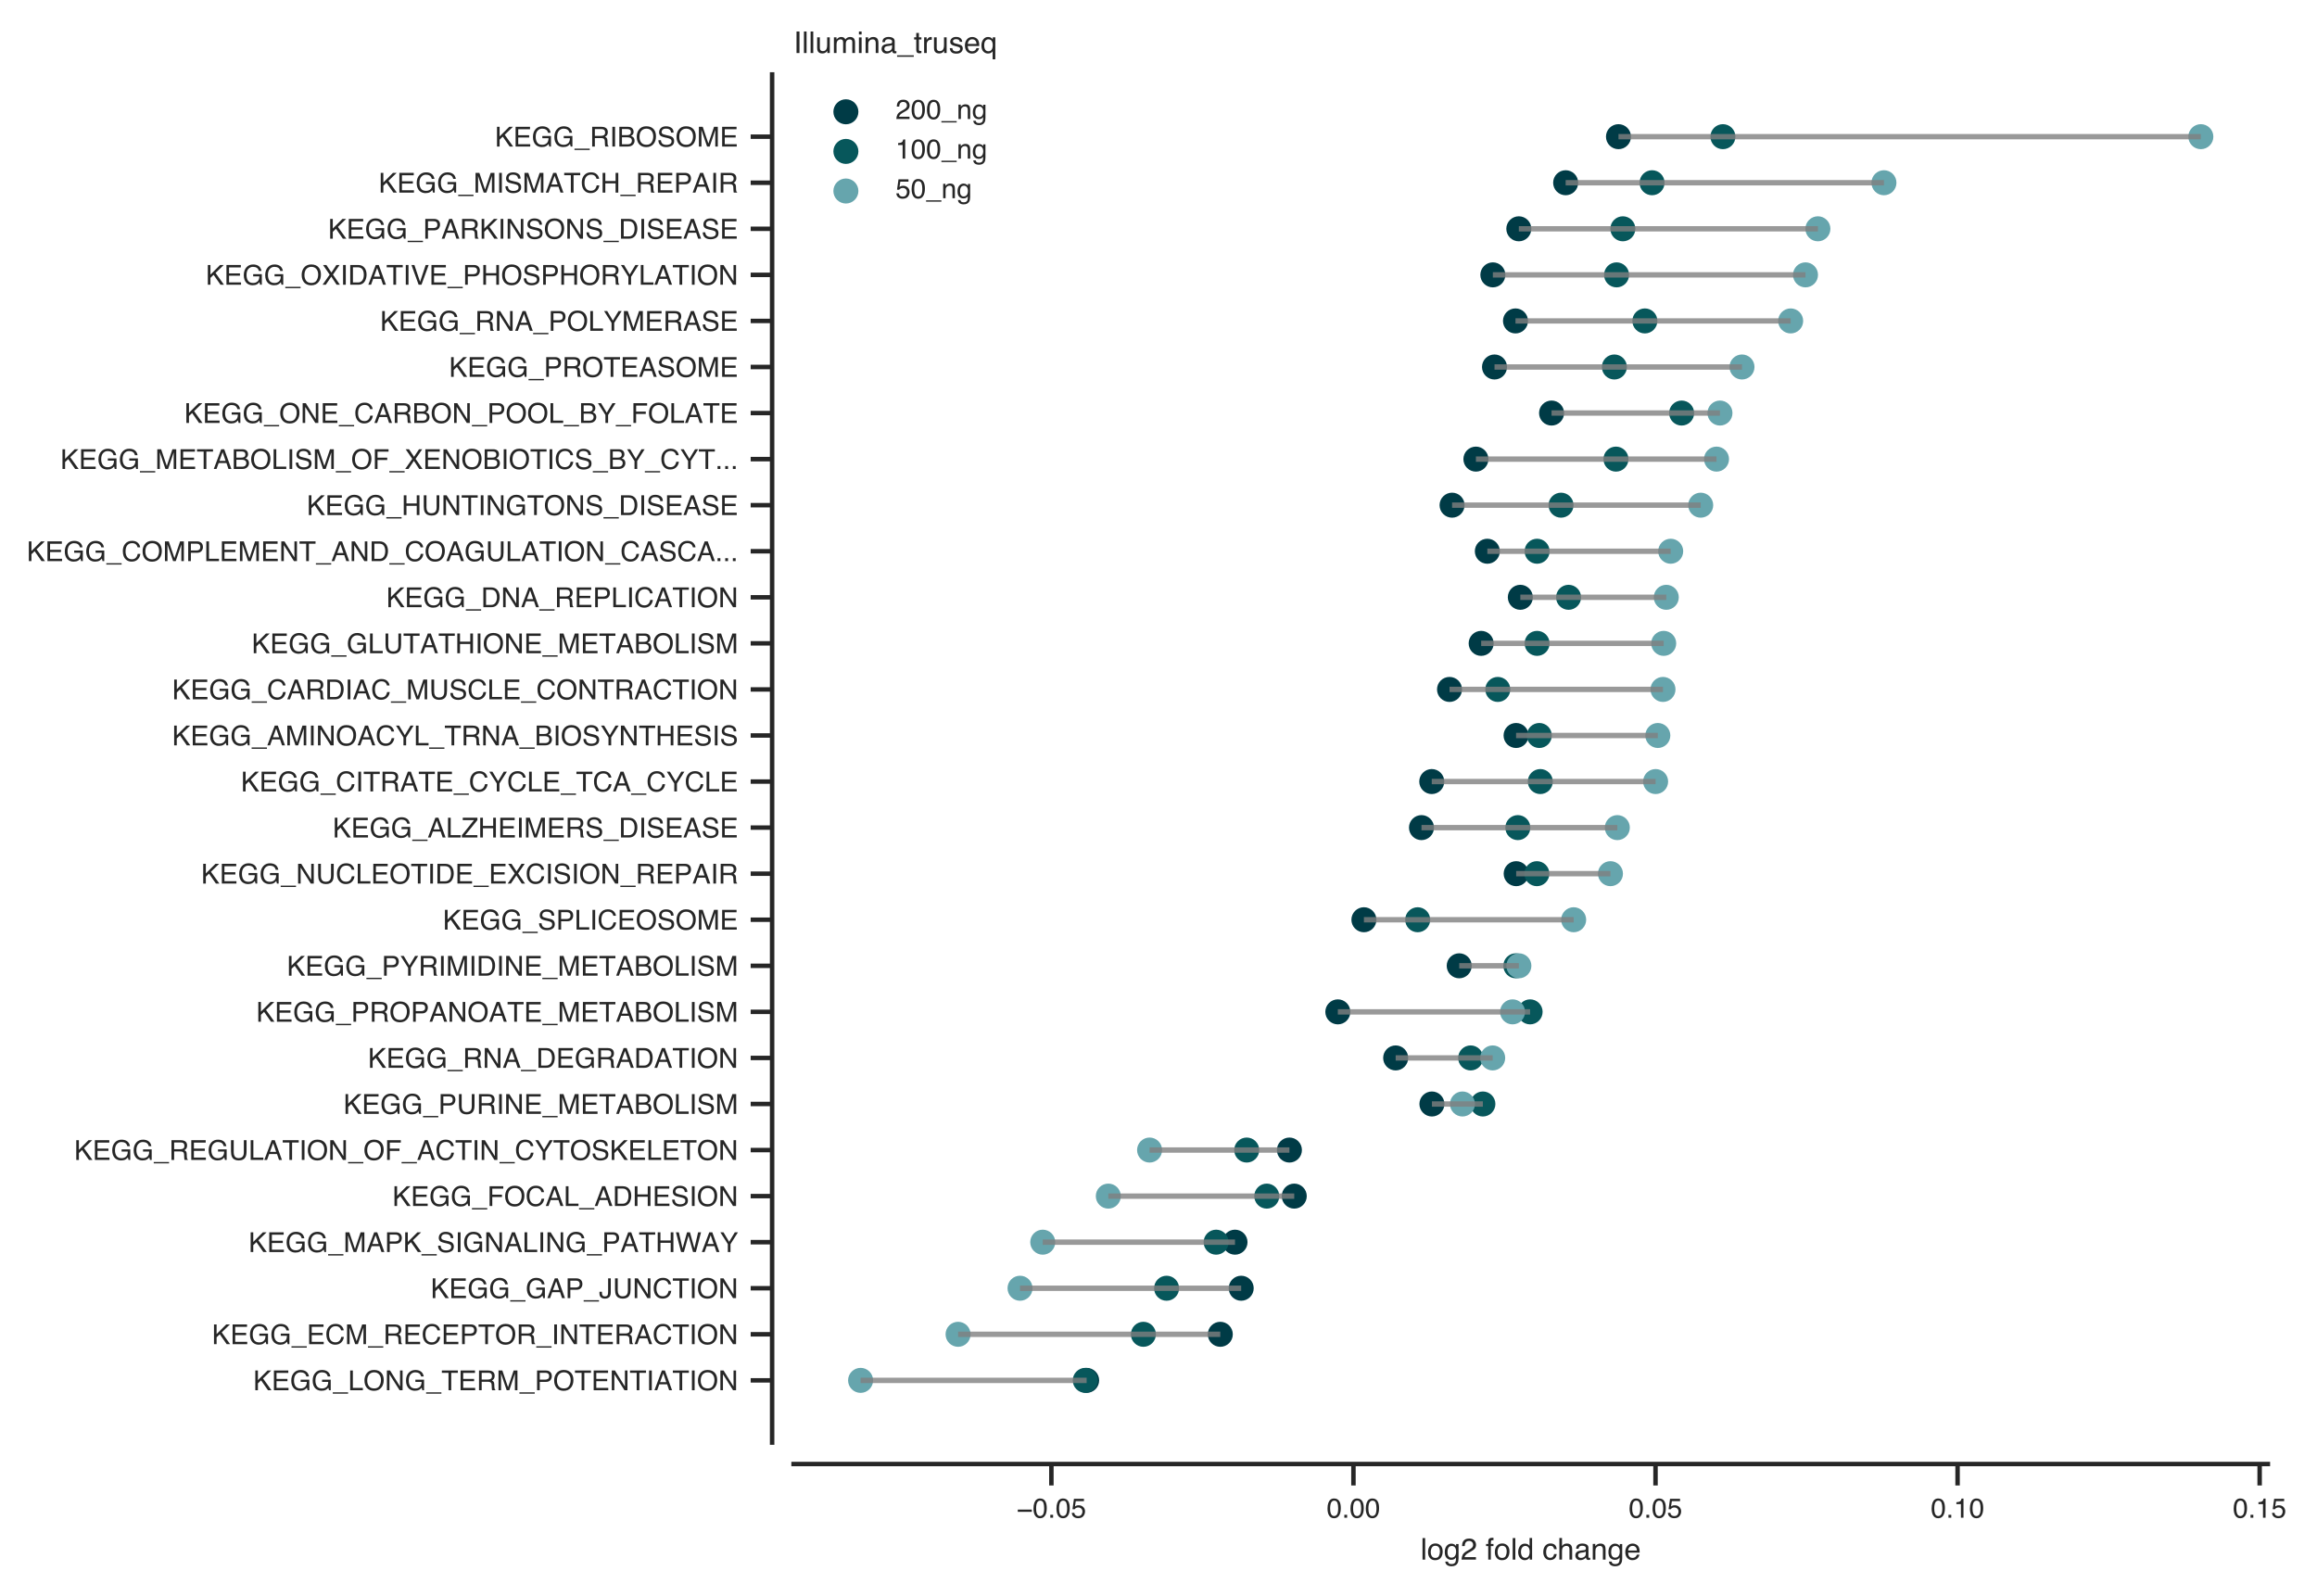 <?xml version="1.0" encoding="utf-8" standalone="no"?>
<!DOCTYPE svg PUBLIC "-//W3C//DTD SVG 1.1//EN"
  "http://www.w3.org/Graphics/SVG/1.1/DTD/svg11.dtd">
<!-- Created with matplotlib (https://matplotlib.org/) -->
<svg height="446.4pt" version="1.1" viewBox="0 0 648 446.4" width="648pt" xmlns="http://www.w3.org/2000/svg" xmlns:xlink="http://www.w3.org/1999/xlink">
 <defs>
  <style type="text/css">
*{stroke-linecap:butt;stroke-linejoin:round;}
  </style>
 </defs>
 <g id="figure_1">
  <g id="patch_1">
   <path d="M 0 446.4 
L 648 446.4 
L 648 0 
L 0 0 
z
" style="fill:#ffffff;"/>
  </g>
  <g id="axes_1">
   <g id="patch_2">
    <path d="M 221.942 403.428 
L 634.256 403.428 
L 634.256 20.832 
L 221.942 20.832 
z
" style="fill:#ffffff;"/>
   </g>
   <g id="matplotlib.axis_1">
    <g id="xtick_1">
     <g id="line2d_1">
      <defs>
       <path d="M 0 0 
L 0 6 
" id="md3dc96a03f" style="stroke:#262626;stroke-width:1.25;"/>
      </defs>
      <g>
       <use style="fill:#262626;stroke:#262626;stroke-width:1.25;" x="294.041" xlink:href="#md3dc96a03f" y="409.428"/>
      </g>
     </g>
     <g id="text_1">
      <!-- −0.05 -->
      <defs>
       <path d="M 55.422 29.594 
L 55.422 21.391 
L 4.5 21.391 
L 4.5 29.594 
z
" id="Helvetica-8722"/>
       <path d="M 27.047 69.922 
Q 40.625 69.922 46.688 58.734 
Q 51.375 50.094 51.375 35.062 
Q 51.375 20.797 47.125 11.469 
Q 40.969 -1.906 27 -1.906 
Q 14.406 -1.906 8.25 9.031 
Q 3.125 18.172 3.125 33.547 
Q 3.125 45.453 6.203 54 
Q 11.969 69.922 27.047 69.922 
z
M 26.953 6.109 
Q 33.797 6.109 37.844 12.156 
Q 41.891 18.219 41.891 34.719 
Q 41.891 46.625 38.953 54.312 
Q 36.031 62.016 27.594 62.016 
Q 19.828 62.016 16.234 54.703 
Q 12.641 47.406 12.641 33.203 
Q 12.641 22.516 14.938 16.016 
Q 18.453 6.109 26.953 6.109 
z
" id="Helvetica-48"/>
       <path d="M 8.547 10.641 
L 18.75 10.641 
L 18.75 0 
L 8.547 0 
z
" id="Helvetica-46"/>
       <path d="M 12.359 17.828 
Q 13.234 10.297 19.344 7.422 
Q 22.469 5.953 26.562 5.953 
Q 34.375 5.953 38.125 10.938 
Q 41.891 15.922 41.891 21.969 
Q 41.891 29.297 37.422 33.297 
Q 32.953 37.312 26.703 37.312 
Q 22.172 37.312 18.922 35.547 
Q 15.672 33.797 13.375 30.672 
L 5.766 31.109 
L 11.078 68.75 
L 47.406 68.75 
L 47.406 60.25 
L 17.672 60.25 
L 14.703 40.828 
Q 17.141 42.672 19.344 43.609 
Q 23.25 45.219 28.375 45.219 
Q 37.984 45.219 44.672 39.016 
Q 51.375 32.812 51.375 23.297 
Q 51.375 13.375 45.234 5.797 
Q 39.109 -1.766 25.688 -1.766 
Q 17.141 -1.766 10.562 3.047 
Q 4 7.859 3.219 17.828 
z
" id="Helvetica-53"/>
      </defs>
      <g style="fill:#262626;" transform="translate(284.3 424.452)scale(0.077 -0.077)">
       <use xlink:href="#Helvetica-8722"/>
       <use x="58.398" xlink:href="#Helvetica-48"/>
       <use x="114.014" xlink:href="#Helvetica-46"/>
       <use x="141.797" xlink:href="#Helvetica-48"/>
       <use x="197.412" xlink:href="#Helvetica-53"/>
      </g>
     </g>
    </g>
    <g id="xtick_2">
     <g id="line2d_2">
      <g>
       <use style="fill:#262626;stroke:#262626;stroke-width:1.25;" x="378.521" xlink:href="#md3dc96a03f" y="409.428"/>
      </g>
     </g>
     <g id="text_2">
      <!-- 0.00 -->
      <g style="fill:#262626;" transform="translate(371.028 424.452)scale(0.077 -0.077)">
       <use xlink:href="#Helvetica-48"/>
       <use x="55.615" xlink:href="#Helvetica-46"/>
       <use x="83.398" xlink:href="#Helvetica-48"/>
       <use x="139.014" xlink:href="#Helvetica-48"/>
      </g>
     </g>
    </g>
    <g id="xtick_3">
     <g id="line2d_3">
      <g>
       <use style="fill:#262626;stroke:#262626;stroke-width:1.25;" x="463" xlink:href="#md3dc96a03f" y="409.428"/>
      </g>
     </g>
     <g id="text_3">
      <!-- 0.05 -->
      <g style="fill:#262626;" transform="translate(455.508 424.452)scale(0.077 -0.077)">
       <use xlink:href="#Helvetica-48"/>
       <use x="55.615" xlink:href="#Helvetica-46"/>
       <use x="83.398" xlink:href="#Helvetica-48"/>
       <use x="139.014" xlink:href="#Helvetica-53"/>
      </g>
     </g>
    </g>
    <g id="xtick_4">
     <g id="line2d_4">
      <g>
       <use style="fill:#262626;stroke:#262626;stroke-width:1.25;" x="547.479" xlink:href="#md3dc96a03f" y="409.428"/>
      </g>
     </g>
     <g id="text_4">
      <!-- 0.10 -->
      <defs>
       <path d="M 9.578 49.516 
L 9.578 56.25 
Q 19.094 57.172 22.844 59.344 
Q 26.609 61.531 28.469 69.625 
L 35.406 69.625 
L 35.406 0 
L 26.031 0 
L 26.031 49.516 
z
" id="Helvetica-49"/>
      </defs>
      <g style="fill:#262626;" transform="translate(539.987 424.452)scale(0.077 -0.077)">
       <use xlink:href="#Helvetica-48"/>
       <use x="55.615" xlink:href="#Helvetica-46"/>
       <use x="83.398" xlink:href="#Helvetica-49"/>
       <use x="139.014" xlink:href="#Helvetica-48"/>
      </g>
     </g>
    </g>
    <g id="xtick_5">
     <g id="line2d_5">
      <g>
       <use style="fill:#262626;stroke:#262626;stroke-width:1.25;" x="631.959" xlink:href="#md3dc96a03f" y="409.428"/>
      </g>
     </g>
     <g id="text_5">
      <!-- 0.15 -->
      <g style="fill:#262626;" transform="translate(624.466 424.452)scale(0.077 -0.077)">
       <use xlink:href="#Helvetica-48"/>
       <use x="55.615" xlink:href="#Helvetica-46"/>
       <use x="83.398" xlink:href="#Helvetica-49"/>
       <use x="139.014" xlink:href="#Helvetica-53"/>
      </g>
     </g>
    </g>
    <g id="text_6">
     <!-- log2 fold change -->
     <defs>
      <path d="M 6.688 71.734 
L 15.484 71.734 
L 15.484 0 
L 6.688 0 
z
" id="Helvetica-108"/>
      <path d="M 27.203 5.672 
Q 35.938 5.672 39.188 12.281 
Q 42.438 18.891 42.438 27 
Q 42.438 34.328 40.094 38.922 
Q 36.375 46.141 27.297 46.141 
Q 19.234 46.141 15.578 39.984 
Q 11.922 33.844 11.922 25.141 
Q 11.922 16.797 15.578 11.234 
Q 19.234 5.672 27.203 5.672 
z
M 27.547 53.812 
Q 37.641 53.812 44.625 47.062 
Q 51.609 40.328 51.609 27.25 
Q 51.609 14.594 45.453 6.344 
Q 39.312 -1.906 26.375 -1.906 
Q 15.578 -1.906 9.219 5.391 
Q 2.875 12.703 2.875 25 
Q 2.875 38.188 9.562 46 
Q 16.266 53.812 27.547 53.812 
z
M 27.25 53.562 
z
" id="Helvetica-111"/>
      <path d="M 24.906 53.219 
Q 31.062 53.219 35.641 50.203 
Q 38.141 48.484 40.719 45.219 
L 40.719 51.812 
L 48.828 51.812 
L 48.828 4.25 
Q 48.828 -5.719 45.906 -11.469 
Q 40.438 -22.125 25.25 -22.125 
Q 16.797 -22.125 11.031 -18.328 
Q 5.281 -14.547 4.594 -6.5 
L 13.531 -6.5 
Q 14.156 -10.016 16.062 -11.922 
Q 19.047 -14.844 25.438 -14.844 
Q 35.547 -14.844 38.672 -7.719 
Q 40.531 -3.516 40.375 7.281 
Q 37.75 3.266 34.031 1.312 
Q 30.328 -0.641 24.219 -0.641 
Q 15.719 -0.641 9.344 5.391 
Q 2.984 11.422 2.984 25.344 
Q 2.984 38.484 9.406 45.844 
Q 15.828 53.219 24.906 53.219 
z
M 40.719 26.375 
Q 40.719 36.078 36.719 40.766 
Q 32.719 45.453 26.516 45.453 
Q 17.234 45.453 13.812 36.766 
Q 12.016 32.125 12.016 24.609 
Q 12.016 15.766 15.594 11.156 
Q 19.188 6.547 25.25 6.547 
Q 34.719 6.547 38.578 15.094 
Q 40.719 19.922 40.719 26.375 
z
M 25.922 53.562 
z
" id="Helvetica-103"/>
      <path d="M 3.125 0 
Q 3.609 9.031 6.859 15.719 
Q 10.109 22.406 19.531 27.875 
L 28.906 33.297 
Q 35.203 36.969 37.75 39.547 
Q 41.75 43.609 41.75 48.828 
Q 41.75 54.938 38.078 58.516 
Q 34.422 62.109 28.328 62.109 
Q 19.281 62.109 15.828 55.281 
Q 13.969 51.609 13.766 45.125 
L 4.828 45.125 
Q 4.984 54.25 8.203 60.016 
Q 13.922 70.172 28.375 70.172 
Q 40.375 70.172 45.922 63.672 
Q 51.469 57.172 51.469 49.219 
Q 51.469 40.828 45.562 34.859 
Q 42.141 31.391 33.297 26.469 
L 26.609 22.75 
Q 21.828 20.125 19.094 17.719 
Q 14.203 13.484 12.938 8.297 
L 51.125 8.297 
L 51.125 0 
L 3.125 0 
z
" id="Helvetica-50"/>
      <path id="Helvetica-32"/>
      <path d="M 8.641 60.25 
Q 8.844 65.719 10.547 68.266 
Q 13.625 72.75 22.406 72.75 
Q 23.25 72.75 24.125 72.703 
Q 25 72.656 26.125 72.562 
L 26.125 64.547 
Q 24.75 64.656 24.141 64.672 
Q 23.531 64.703 23 64.703 
Q 19 64.703 18.219 62.625 
Q 17.438 60.547 17.438 52.047 
L 26.125 52.047 
L 26.125 45.125 
L 17.328 45.125 
L 17.328 0 
L 8.641 0 
L 8.641 45.125 
L 1.375 45.125 
L 1.375 52.047 
L 8.641 52.047 
L 8.641 60.25 
z
" id="Helvetica-102"/>
      <path d="M 12.016 25.531 
Q 12.016 17.141 15.578 11.469 
Q 19.141 5.812 27 5.812 
Q 33.109 5.812 37.031 11.062 
Q 40.969 16.312 40.969 26.125 
Q 40.969 36.031 36.906 40.797 
Q 32.859 45.562 26.906 45.562 
Q 20.266 45.562 16.141 40.484 
Q 12.016 35.406 12.016 25.531 
z
M 25.25 53.219 
Q 31.25 53.219 35.297 50.688 
Q 37.641 49.219 40.625 45.562 
L 40.625 71.969 
L 49.078 71.969 
L 49.078 0 
L 41.156 0 
L 41.156 7.281 
Q 38.094 2.438 33.891 0.281 
Q 29.688 -1.859 24.266 -1.859 
Q 15.531 -1.859 9.125 5.484 
Q 2.734 12.844 2.734 25.047 
Q 2.734 36.469 8.562 44.844 
Q 14.406 53.219 25.25 53.219 
z
" id="Helvetica-100"/>
      <path d="M 26.609 53.812 
Q 35.453 53.812 40.984 49.516 
Q 46.531 45.219 47.656 34.719 
L 39.109 34.719 
Q 38.328 39.547 35.547 42.75 
Q 32.766 45.953 26.609 45.953 
Q 18.219 45.953 14.594 37.75 
Q 12.25 32.422 12.25 24.609 
Q 12.25 16.75 15.562 11.375 
Q 18.891 6 26.031 6 
Q 31.5 6 34.688 9.344 
Q 37.891 12.703 39.109 18.5 
L 47.656 18.5 
Q 46.188 8.109 40.328 3.297 
Q 34.469 -1.516 25.344 -1.516 
Q 15.094 -1.516 8.984 5.984 
Q 2.875 13.484 2.875 24.703 
Q 2.875 38.484 9.562 46.141 
Q 16.266 53.812 26.609 53.812 
z
M 25.25 53.562 
z
" id="Helvetica-99"/>
      <path d="M 6.453 71.969 
L 15.234 71.969 
L 15.234 45.219 
Q 18.359 49.172 20.844 50.781 
Q 25.094 53.562 31.453 53.562 
Q 42.828 53.562 46.875 45.609 
Q 49.078 41.266 49.078 33.547 
L 49.078 0 
L 40.047 0 
L 40.047 32.953 
Q 40.047 38.719 38.578 41.406 
Q 36.188 45.703 29.594 45.703 
Q 24.125 45.703 19.672 41.938 
Q 15.234 38.188 15.234 27.734 
L 15.234 0 
L 6.453 0 
z
" id="Helvetica-104"/>
      <path d="M 13.188 13.922 
Q 13.188 10.109 15.969 7.906 
Q 18.75 5.719 22.562 5.719 
Q 27.203 5.719 31.547 7.859 
Q 38.875 11.422 38.875 19.531 
L 38.875 26.609 
Q 37.25 25.594 34.703 24.906 
Q 32.172 24.219 29.734 23.922 
L 24.422 23.25 
Q 19.625 22.609 17.234 21.234 
Q 13.188 18.953 13.188 13.922 
z
M 34.469 31.688 
Q 37.5 32.078 38.531 34.234 
Q 39.109 35.406 39.109 37.594 
Q 39.109 42.094 35.906 44.109 
Q 32.719 46.141 26.766 46.141 
Q 19.875 46.141 17 42.438 
Q 15.375 40.375 14.891 36.328 
L 6.688 36.328 
Q 6.938 46 12.969 49.781 
Q 19 53.562 26.953 53.562 
Q 36.188 53.562 41.938 50.047 
Q 47.656 46.531 47.656 39.109 
L 47.656 8.984 
Q 47.656 7.625 48.219 6.781 
Q 48.781 5.953 50.594 5.953 
Q 51.172 5.953 51.906 6.031 
Q 52.641 6.109 53.469 6.25 
L 53.469 -0.25 
Q 51.422 -0.828 50.344 -0.969 
Q 49.266 -1.125 47.406 -1.125 
Q 42.875 -1.125 40.828 2.094 
Q 39.75 3.812 39.312 6.938 
Q 36.625 3.422 31.594 0.828 
Q 26.562 -1.766 20.516 -1.766 
Q 13.234 -1.766 8.609 2.656 
Q 4 7.078 4 13.719 
Q 4 21 8.547 25 
Q 13.094 29 20.453 29.938 
z
M 27.203 53.562 
z
" id="Helvetica-97"/>
      <path d="M 6.453 52.297 
L 14.797 52.297 
L 14.797 44.875 
Q 18.5 49.469 22.656 51.469 
Q 26.812 53.469 31.891 53.469 
Q 43.016 53.469 46.922 45.703 
Q 49.078 41.453 49.078 33.547 
L 49.078 0 
L 40.141 0 
L 40.141 32.953 
Q 40.141 37.75 38.719 40.672 
Q 36.375 45.562 30.219 45.562 
Q 27.094 45.562 25.094 44.922 
Q 21.484 43.844 18.75 40.625 
Q 16.547 38.031 15.891 35.266 
Q 15.234 32.516 15.234 27.391 
L 15.234 0 
L 6.453 0 
z
M 27.094 53.562 
z
" id="Helvetica-110"/>
      <path d="M 28.219 53.469 
Q 33.797 53.469 39.016 50.859 
Q 44.234 48.25 46.969 44.094 
Q 49.609 40.141 50.484 34.859 
Q 51.266 31.25 51.266 23.344 
L 12.938 23.344 
Q 13.188 15.375 16.703 10.562 
Q 20.219 5.766 27.594 5.766 
Q 34.469 5.766 38.578 10.297 
Q 40.922 12.938 41.891 16.406 
L 50.531 16.406 
Q 50.203 13.531 48.266 9.984 
Q 46.344 6.453 43.953 4.203 
Q 39.938 0.297 34.031 -1.078 
Q 30.859 -1.859 26.859 -1.859 
Q 17.094 -1.859 10.297 5.25 
Q 3.516 12.359 3.516 25.141 
Q 3.516 37.75 10.344 45.609 
Q 17.188 53.469 28.219 53.469 
z
M 42.234 30.328 
Q 41.703 36.031 39.75 39.453 
Q 36.141 45.797 27.688 45.797 
Q 21.625 45.797 17.516 41.422 
Q 13.422 37.062 13.188 30.328 
z
M 27.391 53.562 
z
" id="Helvetica-101"/>
     </defs>
     <g style="fill:#262626;" transform="translate(397.276 436.168)scale(0.084 -0.084)">
      <use xlink:href="#Helvetica-108"/>
      <use x="22.217" xlink:href="#Helvetica-111"/>
      <use x="77.832" xlink:href="#Helvetica-103"/>
      <use x="133.447" xlink:href="#Helvetica-50"/>
      <use x="189.062" xlink:href="#Helvetica-32"/>
      <use x="216.846" xlink:href="#Helvetica-102"/>
      <use x="244.629" xlink:href="#Helvetica-111"/>
      <use x="300.244" xlink:href="#Helvetica-108"/>
      <use x="322.461" xlink:href="#Helvetica-100"/>
      <use x="378.076" xlink:href="#Helvetica-32"/>
      <use x="405.859" xlink:href="#Helvetica-99"/>
      <use x="455.859" xlink:href="#Helvetica-104"/>
      <use x="511.475" xlink:href="#Helvetica-97"/>
      <use x="567.09" xlink:href="#Helvetica-110"/>
      <use x="622.705" xlink:href="#Helvetica-103"/>
      <use x="678.32" xlink:href="#Helvetica-101"/>
     </g>
    </g>
   </g>
   <g id="matplotlib.axis_2">
    <g id="ytick_1">
     <g id="line2d_6">
      <defs>
       <path d="M 0 0 
L -6 0 
" id="mc0038288fd" style="stroke:#262626;stroke-width:1.25;"/>
      </defs>
      <g>
       <use style="fill:#262626;stroke:#262626;stroke-width:1.25;" x="215.942" xlink:href="#mc0038288fd" y="386.037"/>
      </g>
     </g>
     <g id="text_7">
      <!-- KEGG_LONG_TERM_POTENTIATION -->
      <defs>
       <path d="M 7.625 71.734 
L 17.094 71.734 
L 17.094 36.766 
L 52.047 71.734 
L 65.484 71.734 
L 35.641 42.828 
L 66.312 0 
L 53.656 0 
L 28.562 35.984 
L 17.094 25 
L 17.094 0 
L 7.625 0 
z
" id="Helvetica-75"/>
       <path d="M 8.547 71.734 
L 60.844 71.734 
L 60.844 62.938 
L 18.016 62.938 
L 18.016 41.156 
L 57.625 41.156 
L 57.625 32.859 
L 18.016 32.859 
L 18.016 8.547 
L 61.578 8.547 
L 61.578 0 
L 8.547 0 
z
M 35.062 71.734 
z
" id="Helvetica-69"/>
       <path d="M 38.625 73.578 
Q 48.734 73.578 56.109 69.672 
Q 66.797 64.062 69.188 50 
L 59.578 50 
Q 57.812 57.859 52.297 61.453 
Q 46.781 65.047 38.375 65.047 
Q 28.422 65.047 21.609 57.562 
Q 14.797 50.094 14.797 35.297 
Q 14.797 22.516 20.406 14.484 
Q 26.031 6.453 38.719 6.453 
Q 48.438 6.453 54.812 12.078 
Q 61.188 17.719 61.328 30.328 
L 38.875 30.328 
L 38.875 38.375 
L 70.359 38.375 
L 70.359 0 
L 64.109 0 
L 61.766 9.234 
Q 56.844 3.812 53.031 1.703 
Q 46.625 -1.906 36.766 -1.906 
Q 24.031 -1.906 14.844 6.344 
Q 4.828 16.703 4.828 34.766 
Q 4.828 52.781 14.594 63.422 
Q 23.875 73.578 38.625 73.578 
z
M 37.016 73.688 
z
" id="Helvetica-71"/>
       <path d="M 0 -12.5 
L 0 -7.562 
L 55.609 -7.562 
L 55.609 -12.5 
z
" id="Helvetica-95"/>
       <path d="M 7.625 71.734 
L 17.328 71.734 
L 17.328 8.547 
L 53.656 8.547 
L 53.656 0 
L 7.625 0 
z
" id="Helvetica-76"/>
       <path d="M 38.578 73.688 
Q 57.562 73.688 66.703 61.469 
Q 73.828 51.953 73.828 37.109 
Q 73.828 21.047 65.672 10.406 
Q 56.109 -2.094 38.375 -2.094 
Q 21.828 -2.094 12.359 8.844 
Q 3.906 19.391 3.906 35.5 
Q 3.906 50.047 11.141 60.406 
Q 20.406 73.688 38.578 73.688 
z
M 39.547 6.594 
Q 52.391 6.594 58.125 15.797 
Q 63.875 25 63.875 36.969 
Q 63.875 49.609 57.25 57.328 
Q 50.641 65.047 39.156 65.047 
Q 28.031 65.047 21 57.391 
Q 13.969 49.75 13.969 34.859 
Q 13.969 22.953 20 14.766 
Q 26.031 6.594 39.547 6.594 
z
M 38.875 73.688 
z
" id="Helvetica-79"/>
       <path d="M 7.625 71.734 
L 19.094 71.734 
L 55.328 13.625 
L 55.328 71.734 
L 64.547 71.734 
L 64.547 0 
L 53.656 0 
L 16.891 58.062 
L 16.891 0 
L 7.625 0 
z
M 35.453 71.734 
z
" id="Helvetica-78"/>
       <path d="M 59.812 71.734 
L 59.812 63.188 
L 35.641 63.188 
L 35.641 0 
L 25.781 0 
L 25.781 63.188 
L 1.609 63.188 
L 1.609 71.734 
z
" id="Helvetica-84"/>
       <path d="M 40.969 38.875 
Q 47.797 38.875 51.781 41.609 
Q 55.766 44.344 55.766 51.469 
Q 55.766 59.125 50.203 61.922 
Q 47.219 63.375 42.234 63.375 
L 18.5 63.375 
L 18.5 38.875 
z
M 8.797 71.734 
L 42 71.734 
Q 50.203 71.734 55.516 69.344 
Q 65.625 64.75 65.625 52.391 
Q 65.625 45.953 62.953 41.844 
Q 60.297 37.75 55.516 35.25 
Q 59.719 33.547 61.844 30.766 
Q 63.969 27.984 64.203 21.734 
L 64.547 12.109 
Q 64.703 8.016 65.234 6 
Q 66.109 2.594 68.359 1.609 
L 68.359 0 
L 56.453 0 
Q 55.953 0.922 55.656 2.391 
Q 55.375 3.859 55.172 8.062 
L 54.594 20.016 
Q 54.25 27.047 49.359 29.438 
Q 46.578 30.766 40.625 30.766 
L 18.5 30.766 
L 18.5 0 
L 8.797 0 
z
" id="Helvetica-82"/>
       <path d="M 7.375 71.734 
L 21.297 71.734 
L 41.891 11.078 
L 62.359 71.734 
L 76.125 71.734 
L 76.125 0 
L 66.891 0 
L 66.891 42.328 
Q 66.891 44.531 66.984 49.609 
Q 67.094 54.688 67.094 60.5 
L 46.625 0 
L 37.016 0 
L 16.406 60.5 
L 16.406 58.297 
Q 16.406 55.672 16.531 50.266 
Q 16.656 44.875 16.656 42.328 
L 16.656 0 
L 7.375 0 
z
" id="Helvetica-77"/>
       <path d="M 8.547 71.734 
L 40.828 71.734 
Q 50.391 71.734 56.25 66.328 
Q 62.109 60.938 62.109 51.172 
Q 62.109 42.781 56.875 36.547 
Q 51.656 30.328 40.828 30.328 
L 18.266 30.328 
L 18.266 0 
L 8.547 0 
z
M 52.297 51.125 
Q 52.297 59.031 46.438 61.859 
Q 43.219 63.375 37.594 63.375 
L 18.266 63.375 
L 18.266 38.531 
L 37.594 38.531 
Q 44.141 38.531 48.219 41.312 
Q 52.297 44.094 52.297 51.125 
z
" id="Helvetica-80"/>
       <path d="M 9.812 71.734 
L 19.625 71.734 
L 19.625 0 
L 9.812 0 
z
" id="Helvetica-73"/>
       <path d="M 44.438 29.391 
L 33.547 61.078 
L 21.969 29.391 
z
M 28.469 71.734 
L 39.453 71.734 
L 65.484 0 
L 54.828 0 
L 47.562 21.484 
L 19.188 21.484 
L 11.422 0 
L 1.469 0 
z
M 33.5 71.734 
z
" id="Helvetica-65"/>
      </defs>
      <g style="fill:#262626;" transform="translate(70.815 388.799)scale(0.077 -0.077)">
       <use xlink:href="#Helvetica-75"/>
       <use x="66.699" xlink:href="#Helvetica-69"/>
       <use x="133.398" xlink:href="#Helvetica-71"/>
       <use x="211.182" xlink:href="#Helvetica-71"/>
       <use x="288.965" xlink:href="#Helvetica-95"/>
       <use x="344.58" xlink:href="#Helvetica-76"/>
       <use x="400.195" xlink:href="#Helvetica-79"/>
       <use x="477.979" xlink:href="#Helvetica-78"/>
       <use x="550.195" xlink:href="#Helvetica-71"/>
       <use x="627.979" xlink:href="#Helvetica-95"/>
       <use x="683.594" xlink:href="#Helvetica-84"/>
       <use x="744.678" xlink:href="#Helvetica-69"/>
       <use x="811.377" xlink:href="#Helvetica-82"/>
       <use x="883.594" xlink:href="#Helvetica-77"/>
       <use x="966.895" xlink:href="#Helvetica-95"/>
       <use x="1022.51" xlink:href="#Helvetica-80"/>
       <use x="1089.209" xlink:href="#Helvetica-79"/>
       <use x="1166.992" xlink:href="#Helvetica-84"/>
       <use x="1228.076" xlink:href="#Helvetica-69"/>
       <use x="1294.775" xlink:href="#Helvetica-78"/>
       <use x="1366.992" xlink:href="#Helvetica-84"/>
       <use x="1428.076" xlink:href="#Helvetica-73"/>
       <use x="1455.859" xlink:href="#Helvetica-65"/>
       <use x="1522.559" xlink:href="#Helvetica-84"/>
       <use x="1583.643" xlink:href="#Helvetica-73"/>
       <use x="1611.426" xlink:href="#Helvetica-79"/>
       <use x="1689.209" xlink:href="#Helvetica-78"/>
      </g>
     </g>
    </g>
    <g id="ytick_2">
     <g id="line2d_7">
      <g>
       <use style="fill:#262626;stroke:#262626;stroke-width:1.25;" x="215.942" xlink:href="#mc0038288fd" y="373.155"/>
      </g>
     </g>
     <g id="text_8">
      <!-- KEGG_ECM_RECEPTOR_INTERACTION -->
      <defs>
       <path d="M 37.844 73.688 
Q 51.469 73.688 58.984 66.5 
Q 66.5 59.328 67.328 50.203 
L 57.859 50.203 
Q 56.25 57.125 51.438 61.172 
Q 46.625 65.234 37.938 65.234 
Q 27.344 65.234 20.828 57.781 
Q 14.312 50.344 14.312 34.969 
Q 14.312 22.359 20.188 14.516 
Q 26.078 6.688 37.75 6.688 
Q 48.484 6.688 54.109 14.938 
Q 57.078 19.281 58.547 26.375 
L 68.016 26.375 
Q 66.75 15.047 59.625 7.375 
Q 51.078 -1.859 36.578 -1.859 
Q 24.078 -1.859 15.578 5.719 
Q 4.391 15.719 4.391 36.625 
Q 4.391 52.484 12.797 62.641 
Q 21.875 73.688 37.844 73.688 
z
M 35.891 73.688 
z
" id="Helvetica-67"/>
      </defs>
      <g style="fill:#262626;" transform="translate(59.263 375.917)scale(0.077 -0.077)">
       <use xlink:href="#Helvetica-75"/>
       <use x="66.699" xlink:href="#Helvetica-69"/>
       <use x="133.398" xlink:href="#Helvetica-71"/>
       <use x="211.182" xlink:href="#Helvetica-71"/>
       <use x="288.965" xlink:href="#Helvetica-95"/>
       <use x="344.58" xlink:href="#Helvetica-69"/>
       <use x="411.279" xlink:href="#Helvetica-67"/>
       <use x="483.496" xlink:href="#Helvetica-77"/>
       <use x="566.797" xlink:href="#Helvetica-95"/>
       <use x="622.412" xlink:href="#Helvetica-82"/>
       <use x="694.629" xlink:href="#Helvetica-69"/>
       <use x="761.328" xlink:href="#Helvetica-67"/>
       <use x="833.545" xlink:href="#Helvetica-69"/>
       <use x="900.244" xlink:href="#Helvetica-80"/>
       <use x="966.943" xlink:href="#Helvetica-84"/>
       <use x="1028.027" xlink:href="#Helvetica-79"/>
       <use x="1105.811" xlink:href="#Helvetica-82"/>
       <use x="1178.027" xlink:href="#Helvetica-95"/>
       <use x="1233.643" xlink:href="#Helvetica-73"/>
       <use x="1261.426" xlink:href="#Helvetica-78"/>
       <use x="1333.643" xlink:href="#Helvetica-84"/>
       <use x="1394.727" xlink:href="#Helvetica-69"/>
       <use x="1461.426" xlink:href="#Helvetica-82"/>
       <use x="1533.643" xlink:href="#Helvetica-65"/>
       <use x="1600.342" xlink:href="#Helvetica-67"/>
       <use x="1672.559" xlink:href="#Helvetica-84"/>
       <use x="1733.643" xlink:href="#Helvetica-73"/>
       <use x="1761.426" xlink:href="#Helvetica-79"/>
       <use x="1839.209" xlink:href="#Helvetica-78"/>
      </g>
     </g>
    </g>
    <g id="ytick_3">
     <g id="line2d_8">
      <g>
       <use style="fill:#262626;stroke:#262626;stroke-width:1.25;" x="215.942" xlink:href="#mc0038288fd" y="360.273"/>
      </g>
     </g>
     <g id="text_9">
      <!-- KEGG_GAP_JUNCTION -->
      <defs>
       <path d="M 42.828 21.391 
Q 42.828 12.312 40.141 7.281 
Q 35.156 -1.906 21.188 -1.906 
Q 13.141 -1.906 7.422 2.469 
Q 1.703 6.844 1.703 18.016 
L 1.703 23.141 
L 10.844 23.141 
L 10.844 18.016 
Q 10.844 12.156 13.453 9.203 
Q 16.062 6.25 21.578 6.25 
Q 29.344 6.25 31.734 11.578 
Q 33.203 14.844 33.203 23.922 
L 33.203 71.734 
L 42.828 71.734 
z
" id="Helvetica-74"/>
       <path d="M 18.172 71.734 
L 18.172 27.391 
Q 18.172 19.578 21.094 14.406 
Q 25.438 6.594 35.75 6.594 
Q 48.094 6.594 52.547 15.047 
Q 54.938 19.625 54.938 27.391 
L 54.938 71.734 
L 64.797 71.734 
L 64.797 31.453 
Q 64.797 18.219 61.234 11.078 
Q 54.688 -1.906 36.531 -1.906 
Q 18.359 -1.906 11.859 11.078 
Q 8.297 18.219 8.297 31.453 
L 8.297 71.734 
z
M 36.578 71.734 
z
" id="Helvetica-85"/>
      </defs>
      <g style="fill:#262626;" transform="translate(120.441 363.035)scale(0.077 -0.077)">
       <use xlink:href="#Helvetica-75"/>
       <use x="66.699" xlink:href="#Helvetica-69"/>
       <use x="133.398" xlink:href="#Helvetica-71"/>
       <use x="211.182" xlink:href="#Helvetica-71"/>
       <use x="288.965" xlink:href="#Helvetica-95"/>
       <use x="344.58" xlink:href="#Helvetica-71"/>
       <use x="422.363" xlink:href="#Helvetica-65"/>
       <use x="489.062" xlink:href="#Helvetica-80"/>
       <use x="555.762" xlink:href="#Helvetica-95"/>
       <use x="611.377" xlink:href="#Helvetica-74"/>
       <use x="661.377" xlink:href="#Helvetica-85"/>
       <use x="733.594" xlink:href="#Helvetica-78"/>
       <use x="805.811" xlink:href="#Helvetica-67"/>
       <use x="878.027" xlink:href="#Helvetica-84"/>
       <use x="939.111" xlink:href="#Helvetica-73"/>
       <use x="966.895" xlink:href="#Helvetica-79"/>
       <use x="1044.678" xlink:href="#Helvetica-78"/>
      </g>
     </g>
    </g>
    <g id="ytick_4">
     <g id="line2d_9">
      <g>
       <use style="fill:#262626;stroke:#262626;stroke-width:1.25;" x="215.942" xlink:href="#mc0038288fd" y="347.391"/>
      </g>
     </g>
     <g id="text_10">
      <!-- KEGG_MAPK_SIGNALING_PATHWAY -->
      <defs>
       <path d="M 13.969 23.141 
Q 14.312 17.047 16.844 13.234 
Q 21.688 6.109 33.891 6.109 
Q 39.359 6.109 43.844 7.672 
Q 52.547 10.688 52.547 18.5 
Q 52.547 24.359 48.875 26.859 
Q 45.172 29.297 37.25 31.109 
L 27.547 33.297 
Q 18.016 35.453 14.062 38.031 
Q 7.234 42.531 7.234 51.469 
Q 7.234 61.141 13.922 67.328 
Q 20.609 73.531 32.859 73.531 
Q 44.141 73.531 52.016 68.078 
Q 59.906 62.641 59.906 50.688 
L 50.781 50.688 
Q 50.047 56.453 47.656 59.516 
Q 43.219 65.141 32.562 65.141 
Q 23.969 65.141 20.203 61.516 
Q 16.453 57.906 16.453 53.125 
Q 16.453 47.859 20.844 45.406 
Q 23.734 43.844 33.891 41.5 
L 43.953 39.203 
Q 51.219 37.547 55.172 34.672 
Q 62.016 29.641 62.016 20.062 
Q 62.016 8.156 53.344 3.031 
Q 44.672 -2.094 33.203 -2.094 
Q 19.828 -2.094 12.25 4.734 
Q 4.688 11.531 4.828 23.141 
z
M 33.594 73.688 
z
" id="Helvetica-83"/>
       <path d="M 7.859 71.734 
L 17.672 71.734 
L 17.672 42.094 
L 54.984 42.094 
L 54.984 71.734 
L 64.797 71.734 
L 64.797 0 
L 54.984 0 
L 54.984 33.547 
L 17.672 33.547 
L 17.672 0 
L 7.859 0 
z
" id="Helvetica-72"/>
       <path d="M 12.359 71.734 
L 25.875 13.375 
L 42.094 71.734 
L 52.641 71.734 
L 68.844 13.375 
L 82.375 71.734 
L 93.016 71.734 
L 74.172 0 
L 63.969 0 
L 47.406 59.469 
L 30.766 0 
L 20.562 0 
L 1.812 71.734 
z
" id="Helvetica-87"/>
       <path d="M 2.047 71.734 
L 13.375 71.734 
L 33.984 37.25 
L 54.594 71.734 
L 65.969 71.734 
L 38.875 28.906 
L 38.875 0 
L 29.156 0 
L 29.156 28.906 
z
M 34.125 71.734 
z
" id="Helvetica-89"/>
      </defs>
      <g style="fill:#262626;" transform="translate(69.514 350.153)scale(0.077 -0.077)">
       <use xlink:href="#Helvetica-75"/>
       <use x="66.699" xlink:href="#Helvetica-69"/>
       <use x="133.398" xlink:href="#Helvetica-71"/>
       <use x="211.182" xlink:href="#Helvetica-71"/>
       <use x="288.965" xlink:href="#Helvetica-95"/>
       <use x="344.58" xlink:href="#Helvetica-77"/>
       <use x="427.881" xlink:href="#Helvetica-65"/>
       <use x="494.58" xlink:href="#Helvetica-80"/>
       <use x="561.279" xlink:href="#Helvetica-75"/>
       <use x="627.979" xlink:href="#Helvetica-95"/>
       <use x="683.594" xlink:href="#Helvetica-83"/>
       <use x="750.293" xlink:href="#Helvetica-73"/>
       <use x="778.076" xlink:href="#Helvetica-71"/>
       <use x="855.859" xlink:href="#Helvetica-78"/>
       <use x="928.076" xlink:href="#Helvetica-65"/>
       <use x="994.775" xlink:href="#Helvetica-76"/>
       <use x="1050.391" xlink:href="#Helvetica-73"/>
       <use x="1078.174" xlink:href="#Helvetica-78"/>
       <use x="1150.391" xlink:href="#Helvetica-71"/>
       <use x="1228.174" xlink:href="#Helvetica-95"/>
       <use x="1283.789" xlink:href="#Helvetica-80"/>
       <use x="1350.488" xlink:href="#Helvetica-65"/>
       <use x="1417.188" xlink:href="#Helvetica-84"/>
       <use x="1478.271" xlink:href="#Helvetica-72"/>
       <use x="1550.488" xlink:href="#Helvetica-87"/>
       <use x="1644.873" xlink:href="#Helvetica-65"/>
       <use x="1711.572" xlink:href="#Helvetica-89"/>
      </g>
     </g>
    </g>
    <g id="ytick_5">
     <g id="line2d_10">
      <g>
       <use style="fill:#262626;stroke:#262626;stroke-width:1.25;" x="215.942" xlink:href="#mc0038288fd" y="334.509"/>
      </g>
     </g>
     <g id="text_11">
      <!-- KEGG_FOCAL_ADHESION -->
      <defs>
       <path d="M 8.547 71.734 
L 58.297 71.734 
L 58.297 62.938 
L 18.266 62.938 
L 18.266 41.156 
L 53.469 41.156 
L 53.469 32.625 
L 18.266 32.625 
L 18.266 0 
L 8.547 0 
z
" id="Helvetica-70"/>
       <path d="M 35.156 8.297 
Q 40.094 8.297 43.266 9.328 
Q 48.922 11.234 52.547 16.656 
Q 55.422 21 56.688 27.781 
Q 57.422 31.844 57.422 35.297 
Q 57.422 48.641 52.125 56 
Q 46.828 63.375 35.062 63.375 
L 17.828 63.375 
L 17.828 8.297 
z
M 8.062 71.734 
L 37.109 71.734 
Q 51.906 71.734 60.062 61.234 
Q 67.328 51.766 67.328 36.969 
Q 67.328 25.531 63.031 16.312 
Q 55.469 0 37.016 0 
L 8.062 0 
z
" id="Helvetica-68"/>
      </defs>
      <g style="fill:#262626;" transform="translate(109.737 337.271)scale(0.077 -0.077)">
       <use xlink:href="#Helvetica-75"/>
       <use x="66.699" xlink:href="#Helvetica-69"/>
       <use x="133.398" xlink:href="#Helvetica-71"/>
       <use x="211.182" xlink:href="#Helvetica-71"/>
       <use x="288.965" xlink:href="#Helvetica-95"/>
       <use x="344.58" xlink:href="#Helvetica-70"/>
       <use x="405.664" xlink:href="#Helvetica-79"/>
       <use x="483.447" xlink:href="#Helvetica-67"/>
       <use x="555.664" xlink:href="#Helvetica-65"/>
       <use x="622.363" xlink:href="#Helvetica-76"/>
       <use x="677.979" xlink:href="#Helvetica-95"/>
       <use x="733.594" xlink:href="#Helvetica-65"/>
       <use x="800.293" xlink:href="#Helvetica-68"/>
       <use x="872.51" xlink:href="#Helvetica-72"/>
       <use x="944.727" xlink:href="#Helvetica-69"/>
       <use x="1011.426" xlink:href="#Helvetica-83"/>
       <use x="1078.125" xlink:href="#Helvetica-73"/>
       <use x="1105.908" xlink:href="#Helvetica-79"/>
       <use x="1183.691" xlink:href="#Helvetica-78"/>
      </g>
     </g>
    </g>
    <g id="ytick_6">
     <g id="line2d_11">
      <g>
       <use style="fill:#262626;stroke:#262626;stroke-width:1.25;" x="215.942" xlink:href="#mc0038288fd" y="321.627"/>
      </g>
     </g>
     <g id="text_12">
      <!-- KEGG_REGULATION_OF_ACTIN_CYTOSKELETON -->
      <g style="fill:#262626;" transform="translate(20.746 324.389)scale(0.077 -0.077)">
       <use xlink:href="#Helvetica-75"/>
       <use x="66.699" xlink:href="#Helvetica-69"/>
       <use x="133.398" xlink:href="#Helvetica-71"/>
       <use x="211.182" xlink:href="#Helvetica-71"/>
       <use x="288.965" xlink:href="#Helvetica-95"/>
       <use x="344.58" xlink:href="#Helvetica-82"/>
       <use x="416.797" xlink:href="#Helvetica-69"/>
       <use x="483.496" xlink:href="#Helvetica-71"/>
       <use x="561.279" xlink:href="#Helvetica-85"/>
       <use x="633.496" xlink:href="#Helvetica-76"/>
       <use x="689.111" xlink:href="#Helvetica-65"/>
       <use x="755.811" xlink:href="#Helvetica-84"/>
       <use x="816.895" xlink:href="#Helvetica-73"/>
       <use x="844.678" xlink:href="#Helvetica-79"/>
       <use x="922.461" xlink:href="#Helvetica-78"/>
       <use x="994.678" xlink:href="#Helvetica-95"/>
       <use x="1050.293" xlink:href="#Helvetica-79"/>
       <use x="1128.076" xlink:href="#Helvetica-70"/>
       <use x="1189.16" xlink:href="#Helvetica-95"/>
       <use x="1244.775" xlink:href="#Helvetica-65"/>
       <use x="1311.475" xlink:href="#Helvetica-67"/>
       <use x="1383.691" xlink:href="#Helvetica-84"/>
       <use x="1444.775" xlink:href="#Helvetica-73"/>
       <use x="1472.559" xlink:href="#Helvetica-78"/>
       <use x="1544.775" xlink:href="#Helvetica-95"/>
       <use x="1600.391" xlink:href="#Helvetica-67"/>
       <use x="1672.607" xlink:href="#Helvetica-89"/>
       <use x="1739.307" xlink:href="#Helvetica-84"/>
       <use x="1800.391" xlink:href="#Helvetica-79"/>
       <use x="1878.174" xlink:href="#Helvetica-83"/>
       <use x="1944.873" xlink:href="#Helvetica-75"/>
       <use x="2011.572" xlink:href="#Helvetica-69"/>
       <use x="2078.271" xlink:href="#Helvetica-76"/>
       <use x="2133.887" xlink:href="#Helvetica-69"/>
       <use x="2200.586" xlink:href="#Helvetica-84"/>
       <use x="2261.67" xlink:href="#Helvetica-79"/>
       <use x="2339.453" xlink:href="#Helvetica-78"/>
      </g>
     </g>
    </g>
    <g id="ytick_7">
     <g id="line2d_12">
      <g>
       <use style="fill:#262626;stroke:#262626;stroke-width:1.25;" x="215.942" xlink:href="#mc0038288fd" y="308.745"/>
      </g>
     </g>
     <g id="text_13">
      <!-- KEGG_PURINE_METABOLISM -->
      <defs>
       <path d="M 34.578 41.406 
Q 40.719 41.406 44.141 43.109 
Q 49.516 45.797 49.516 52.781 
Q 49.516 59.812 43.797 62.25 
Q 40.578 63.625 34.234 63.625 
L 16.891 63.625 
L 16.891 41.406 
z
M 37.844 8.297 
Q 46.781 8.297 50.594 13.484 
Q 52.984 16.75 52.984 21.391 
Q 52.984 29.203 46 32.031 
Q 42.281 33.547 36.188 33.547 
L 16.891 33.547 
L 16.891 8.297 
z
M 7.375 71.734 
L 38.188 71.734 
Q 50.781 71.734 56.109 64.203 
Q 59.234 59.766 59.234 53.953 
Q 59.234 47.172 55.375 42.828 
Q 53.375 40.531 49.609 38.625 
Q 55.125 36.531 57.859 33.891 
Q 62.703 29.203 62.703 20.953 
Q 62.703 14.016 58.344 8.406 
Q 51.859 0 37.703 0 
L 7.375 0 
z
" id="Helvetica-66"/>
      </defs>
      <g style="fill:#262626;" transform="translate(96.048 311.507)scale(0.077 -0.077)">
       <use xlink:href="#Helvetica-75"/>
       <use x="66.699" xlink:href="#Helvetica-69"/>
       <use x="133.398" xlink:href="#Helvetica-71"/>
       <use x="211.182" xlink:href="#Helvetica-71"/>
       <use x="288.965" xlink:href="#Helvetica-95"/>
       <use x="344.58" xlink:href="#Helvetica-80"/>
       <use x="411.279" xlink:href="#Helvetica-85"/>
       <use x="483.496" xlink:href="#Helvetica-82"/>
       <use x="555.713" xlink:href="#Helvetica-73"/>
       <use x="583.496" xlink:href="#Helvetica-78"/>
       <use x="655.713" xlink:href="#Helvetica-69"/>
       <use x="722.412" xlink:href="#Helvetica-95"/>
       <use x="778.027" xlink:href="#Helvetica-77"/>
       <use x="861.328" xlink:href="#Helvetica-69"/>
       <use x="928.027" xlink:href="#Helvetica-84"/>
       <use x="989.111" xlink:href="#Helvetica-65"/>
       <use x="1055.811" xlink:href="#Helvetica-66"/>
       <use x="1122.51" xlink:href="#Helvetica-79"/>
       <use x="1200.293" xlink:href="#Helvetica-76"/>
       <use x="1255.908" xlink:href="#Helvetica-73"/>
       <use x="1283.691" xlink:href="#Helvetica-83"/>
       <use x="1350.391" xlink:href="#Helvetica-77"/>
      </g>
     </g>
    </g>
    <g id="ytick_8">
     <g id="line2d_13">
      <g>
       <use style="fill:#262626;stroke:#262626;stroke-width:1.25;" x="215.942" xlink:href="#mc0038288fd" y="295.863"/>
      </g>
     </g>
     <g id="text_14">
      <!-- KEGG_RNA_DEGRADATION -->
      <g style="fill:#262626;" transform="translate(102.897 298.625)scale(0.077 -0.077)">
       <use xlink:href="#Helvetica-75"/>
       <use x="66.699" xlink:href="#Helvetica-69"/>
       <use x="133.398" xlink:href="#Helvetica-71"/>
       <use x="211.182" xlink:href="#Helvetica-71"/>
       <use x="288.965" xlink:href="#Helvetica-95"/>
       <use x="344.58" xlink:href="#Helvetica-82"/>
       <use x="416.797" xlink:href="#Helvetica-78"/>
       <use x="489.014" xlink:href="#Helvetica-65"/>
       <use x="555.713" xlink:href="#Helvetica-95"/>
       <use x="611.328" xlink:href="#Helvetica-68"/>
       <use x="683.545" xlink:href="#Helvetica-69"/>
       <use x="750.244" xlink:href="#Helvetica-71"/>
       <use x="828.027" xlink:href="#Helvetica-82"/>
       <use x="900.244" xlink:href="#Helvetica-65"/>
       <use x="966.943" xlink:href="#Helvetica-68"/>
       <use x="1039.16" xlink:href="#Helvetica-65"/>
       <use x="1105.859" xlink:href="#Helvetica-84"/>
       <use x="1166.943" xlink:href="#Helvetica-73"/>
       <use x="1194.727" xlink:href="#Helvetica-79"/>
       <use x="1272.51" xlink:href="#Helvetica-78"/>
      </g>
     </g>
    </g>
    <g id="ytick_9">
     <g id="line2d_14">
      <g>
       <use style="fill:#262626;stroke:#262626;stroke-width:1.25;" x="215.942" xlink:href="#mc0038288fd" y="282.981"/>
      </g>
     </g>
     <g id="text_15">
      <!-- KEGG_PROPANOATE_METABOLISM -->
      <g style="fill:#262626;" transform="translate(71.658 285.743)scale(0.077 -0.077)">
       <use xlink:href="#Helvetica-75"/>
       <use x="66.699" xlink:href="#Helvetica-69"/>
       <use x="133.398" xlink:href="#Helvetica-71"/>
       <use x="211.182" xlink:href="#Helvetica-71"/>
       <use x="288.965" xlink:href="#Helvetica-95"/>
       <use x="344.58" xlink:href="#Helvetica-80"/>
       <use x="411.279" xlink:href="#Helvetica-82"/>
       <use x="483.496" xlink:href="#Helvetica-79"/>
       <use x="561.279" xlink:href="#Helvetica-80"/>
       <use x="627.979" xlink:href="#Helvetica-65"/>
       <use x="694.678" xlink:href="#Helvetica-78"/>
       <use x="766.895" xlink:href="#Helvetica-79"/>
       <use x="844.678" xlink:href="#Helvetica-65"/>
       <use x="911.377" xlink:href="#Helvetica-84"/>
       <use x="972.461" xlink:href="#Helvetica-69"/>
       <use x="1039.16" xlink:href="#Helvetica-95"/>
       <use x="1094.775" xlink:href="#Helvetica-77"/>
       <use x="1178.076" xlink:href="#Helvetica-69"/>
       <use x="1244.775" xlink:href="#Helvetica-84"/>
       <use x="1305.859" xlink:href="#Helvetica-65"/>
       <use x="1372.559" xlink:href="#Helvetica-66"/>
       <use x="1439.258" xlink:href="#Helvetica-79"/>
       <use x="1517.041" xlink:href="#Helvetica-76"/>
       <use x="1572.656" xlink:href="#Helvetica-73"/>
       <use x="1600.439" xlink:href="#Helvetica-83"/>
       <use x="1667.139" xlink:href="#Helvetica-77"/>
      </g>
     </g>
    </g>
    <g id="ytick_10">
     <g id="line2d_15">
      <g>
       <use style="fill:#262626;stroke:#262626;stroke-width:1.25;" x="215.942" xlink:href="#mc0038288fd" y="270.099"/>
      </g>
     </g>
     <g id="text_16">
      <!-- KEGG_PYRIMIDINE_METABOLISM -->
      <g style="fill:#262626;" transform="translate(80.22 272.861)scale(0.077 -0.077)">
       <use xlink:href="#Helvetica-75"/>
       <use x="66.699" xlink:href="#Helvetica-69"/>
       <use x="133.398" xlink:href="#Helvetica-71"/>
       <use x="211.182" xlink:href="#Helvetica-71"/>
       <use x="288.965" xlink:href="#Helvetica-95"/>
       <use x="344.58" xlink:href="#Helvetica-80"/>
       <use x="411.279" xlink:href="#Helvetica-89"/>
       <use x="477.979" xlink:href="#Helvetica-82"/>
       <use x="550.195" xlink:href="#Helvetica-73"/>
       <use x="577.979" xlink:href="#Helvetica-77"/>
       <use x="661.279" xlink:href="#Helvetica-73"/>
       <use x="689.062" xlink:href="#Helvetica-68"/>
       <use x="761.279" xlink:href="#Helvetica-73"/>
       <use x="789.062" xlink:href="#Helvetica-78"/>
       <use x="861.279" xlink:href="#Helvetica-69"/>
       <use x="927.979" xlink:href="#Helvetica-95"/>
       <use x="983.594" xlink:href="#Helvetica-77"/>
       <use x="1066.895" xlink:href="#Helvetica-69"/>
       <use x="1133.594" xlink:href="#Helvetica-84"/>
       <use x="1194.678" xlink:href="#Helvetica-65"/>
       <use x="1261.377" xlink:href="#Helvetica-66"/>
       <use x="1328.076" xlink:href="#Helvetica-79"/>
       <use x="1405.859" xlink:href="#Helvetica-76"/>
       <use x="1461.475" xlink:href="#Helvetica-73"/>
       <use x="1489.258" xlink:href="#Helvetica-83"/>
       <use x="1555.957" xlink:href="#Helvetica-77"/>
      </g>
     </g>
    </g>
    <g id="ytick_11">
     <g id="line2d_16">
      <g>
       <use style="fill:#262626;stroke:#262626;stroke-width:1.25;" x="215.942" xlink:href="#mc0038288fd" y="257.217"/>
      </g>
     </g>
     <g id="text_17">
      <!-- KEGG_SPLICEOSOME -->
      <g style="fill:#262626;" transform="translate(123.855 259.979)scale(0.077 -0.077)">
       <use xlink:href="#Helvetica-75"/>
       <use x="66.699" xlink:href="#Helvetica-69"/>
       <use x="133.398" xlink:href="#Helvetica-71"/>
       <use x="211.182" xlink:href="#Helvetica-71"/>
       <use x="288.965" xlink:href="#Helvetica-95"/>
       <use x="344.58" xlink:href="#Helvetica-83"/>
       <use x="411.279" xlink:href="#Helvetica-80"/>
       <use x="477.979" xlink:href="#Helvetica-76"/>
       <use x="533.594" xlink:href="#Helvetica-73"/>
       <use x="561.377" xlink:href="#Helvetica-67"/>
       <use x="633.594" xlink:href="#Helvetica-69"/>
       <use x="700.293" xlink:href="#Helvetica-79"/>
       <use x="778.076" xlink:href="#Helvetica-83"/>
       <use x="844.775" xlink:href="#Helvetica-79"/>
       <use x="922.559" xlink:href="#Helvetica-77"/>
       <use x="1005.859" xlink:href="#Helvetica-69"/>
      </g>
     </g>
    </g>
    <g id="ytick_12">
     <g id="line2d_17">
      <g>
       <use style="fill:#262626;stroke:#262626;stroke-width:1.25;" x="215.942" xlink:href="#mc0038288fd" y="244.335"/>
      </g>
     </g>
     <g id="text_18">
      <!-- KEGG_NUCLEOTIDE_EXCISION_REPAIR -->
      <defs>
       <path d="M 13.766 0 
L 2.047 0 
L 27.734 36.766 
L 3.656 71.734 
L 15.828 71.734 
L 34.125 44.281 
L 52.297 71.734 
L 63.875 71.734 
L 39.797 36.766 
L 65.047 0 
L 52.984 0 
L 33.641 29.5 
z
" id="Helvetica-88"/>
      </defs>
      <g style="fill:#262626;" transform="translate(56.25 247.097)scale(0.077 -0.077)">
       <use xlink:href="#Helvetica-75"/>
       <use x="66.699" xlink:href="#Helvetica-69"/>
       <use x="133.398" xlink:href="#Helvetica-71"/>
       <use x="211.182" xlink:href="#Helvetica-71"/>
       <use x="288.965" xlink:href="#Helvetica-95"/>
       <use x="344.58" xlink:href="#Helvetica-78"/>
       <use x="416.797" xlink:href="#Helvetica-85"/>
       <use x="489.014" xlink:href="#Helvetica-67"/>
       <use x="561.23" xlink:href="#Helvetica-76"/>
       <use x="616.846" xlink:href="#Helvetica-69"/>
       <use x="683.545" xlink:href="#Helvetica-79"/>
       <use x="761.328" xlink:href="#Helvetica-84"/>
       <use x="822.412" xlink:href="#Helvetica-73"/>
       <use x="850.195" xlink:href="#Helvetica-68"/>
       <use x="922.412" xlink:href="#Helvetica-69"/>
       <use x="989.111" xlink:href="#Helvetica-95"/>
       <use x="1044.727" xlink:href="#Helvetica-69"/>
       <use x="1111.426" xlink:href="#Helvetica-88"/>
       <use x="1178.125" xlink:href="#Helvetica-67"/>
       <use x="1250.342" xlink:href="#Helvetica-73"/>
       <use x="1278.125" xlink:href="#Helvetica-83"/>
       <use x="1344.824" xlink:href="#Helvetica-73"/>
       <use x="1372.607" xlink:href="#Helvetica-79"/>
       <use x="1450.391" xlink:href="#Helvetica-78"/>
       <use x="1522.607" xlink:href="#Helvetica-95"/>
       <use x="1578.223" xlink:href="#Helvetica-82"/>
       <use x="1650.439" xlink:href="#Helvetica-69"/>
       <use x="1717.139" xlink:href="#Helvetica-80"/>
       <use x="1783.838" xlink:href="#Helvetica-65"/>
       <use x="1850.537" xlink:href="#Helvetica-73"/>
       <use x="1878.32" xlink:href="#Helvetica-82"/>
      </g>
     </g>
    </g>
    <g id="ytick_13">
     <g id="line2d_18">
      <g>
       <use style="fill:#262626;stroke:#262626;stroke-width:1.25;" x="215.942" xlink:href="#mc0038288fd" y="231.453"/>
      </g>
     </g>
     <g id="text_19">
      <!-- KEGG_ALZHEIMERS_DISEASE -->
      <defs>
       <path d="M 2.297 8.062 
L 46.297 63.188 
L 5.516 63.188 
L 5.516 71.734 
L 58.797 71.734 
L 58.797 63.375 
L 14.547 8.547 
L 58.797 8.547 
L 58.797 0 
L 2.297 0 
z
M 32.172 71.734 
z
" id="Helvetica-90"/>
      </defs>
      <g style="fill:#262626;" transform="translate(93.043 234.215)scale(0.077 -0.077)">
       <use xlink:href="#Helvetica-75"/>
       <use x="66.699" xlink:href="#Helvetica-69"/>
       <use x="133.398" xlink:href="#Helvetica-71"/>
       <use x="211.182" xlink:href="#Helvetica-71"/>
       <use x="288.965" xlink:href="#Helvetica-95"/>
       <use x="344.58" xlink:href="#Helvetica-65"/>
       <use x="411.279" xlink:href="#Helvetica-76"/>
       <use x="466.895" xlink:href="#Helvetica-90"/>
       <use x="527.979" xlink:href="#Helvetica-72"/>
       <use x="600.195" xlink:href="#Helvetica-69"/>
       <use x="666.895" xlink:href="#Helvetica-73"/>
       <use x="694.678" xlink:href="#Helvetica-77"/>
       <use x="777.979" xlink:href="#Helvetica-69"/>
       <use x="844.678" xlink:href="#Helvetica-82"/>
       <use x="916.895" xlink:href="#Helvetica-83"/>
       <use x="983.594" xlink:href="#Helvetica-95"/>
       <use x="1039.209" xlink:href="#Helvetica-68"/>
       <use x="1111.426" xlink:href="#Helvetica-73"/>
       <use x="1139.209" xlink:href="#Helvetica-83"/>
       <use x="1205.908" xlink:href="#Helvetica-69"/>
       <use x="1272.607" xlink:href="#Helvetica-65"/>
       <use x="1339.307" xlink:href="#Helvetica-83"/>
       <use x="1406.006" xlink:href="#Helvetica-69"/>
      </g>
     </g>
    </g>
    <g id="ytick_14">
     <g id="line2d_19">
      <g>
       <use style="fill:#262626;stroke:#262626;stroke-width:1.25;" x="215.942" xlink:href="#mc0038288fd" y="218.571"/>
      </g>
     </g>
     <g id="text_20">
      <!-- KEGG_CITRATE_CYCLE_TCA_CYCLE -->
      <g style="fill:#262626;" transform="translate(67.373 221.333)scale(0.077 -0.077)">
       <use xlink:href="#Helvetica-75"/>
       <use x="66.699" xlink:href="#Helvetica-69"/>
       <use x="133.398" xlink:href="#Helvetica-71"/>
       <use x="211.182" xlink:href="#Helvetica-71"/>
       <use x="288.965" xlink:href="#Helvetica-95"/>
       <use x="344.58" xlink:href="#Helvetica-67"/>
       <use x="416.797" xlink:href="#Helvetica-73"/>
       <use x="444.58" xlink:href="#Helvetica-84"/>
       <use x="505.664" xlink:href="#Helvetica-82"/>
       <use x="577.881" xlink:href="#Helvetica-65"/>
       <use x="644.58" xlink:href="#Helvetica-84"/>
       <use x="705.664" xlink:href="#Helvetica-69"/>
       <use x="772.363" xlink:href="#Helvetica-95"/>
       <use x="827.979" xlink:href="#Helvetica-67"/>
       <use x="900.195" xlink:href="#Helvetica-89"/>
       <use x="966.895" xlink:href="#Helvetica-67"/>
       <use x="1039.111" xlink:href="#Helvetica-76"/>
       <use x="1094.727" xlink:href="#Helvetica-69"/>
       <use x="1161.426" xlink:href="#Helvetica-95"/>
       <use x="1217.041" xlink:href="#Helvetica-84"/>
       <use x="1278.125" xlink:href="#Helvetica-67"/>
       <use x="1350.342" xlink:href="#Helvetica-65"/>
       <use x="1417.041" xlink:href="#Helvetica-95"/>
       <use x="1472.656" xlink:href="#Helvetica-67"/>
       <use x="1544.873" xlink:href="#Helvetica-89"/>
       <use x="1611.572" xlink:href="#Helvetica-67"/>
       <use x="1683.789" xlink:href="#Helvetica-76"/>
       <use x="1739.404" xlink:href="#Helvetica-69"/>
      </g>
     </g>
    </g>
    <g id="ytick_15">
     <g id="line2d_20">
      <g>
       <use style="fill:#262626;stroke:#262626;stroke-width:1.25;" x="215.942" xlink:href="#mc0038288fd" y="205.689"/>
      </g>
     </g>
     <g id="text_21">
      <!-- KEGG_AMINOACYL_TRNA_BIOSYNTHESIS -->
      <g style="fill:#262626;" transform="translate(48.122 208.451)scale(0.077 -0.077)">
       <use xlink:href="#Helvetica-75"/>
       <use x="66.699" xlink:href="#Helvetica-69"/>
       <use x="133.398" xlink:href="#Helvetica-71"/>
       <use x="211.182" xlink:href="#Helvetica-71"/>
       <use x="288.965" xlink:href="#Helvetica-95"/>
       <use x="344.58" xlink:href="#Helvetica-65"/>
       <use x="411.279" xlink:href="#Helvetica-77"/>
       <use x="494.58" xlink:href="#Helvetica-73"/>
       <use x="522.363" xlink:href="#Helvetica-78"/>
       <use x="594.58" xlink:href="#Helvetica-79"/>
       <use x="672.363" xlink:href="#Helvetica-65"/>
       <use x="739.062" xlink:href="#Helvetica-67"/>
       <use x="811.279" xlink:href="#Helvetica-89"/>
       <use x="877.979" xlink:href="#Helvetica-76"/>
       <use x="933.594" xlink:href="#Helvetica-95"/>
       <use x="989.209" xlink:href="#Helvetica-84"/>
       <use x="1050.293" xlink:href="#Helvetica-82"/>
       <use x="1122.51" xlink:href="#Helvetica-78"/>
       <use x="1194.727" xlink:href="#Helvetica-65"/>
       <use x="1261.426" xlink:href="#Helvetica-95"/>
       <use x="1317.041" xlink:href="#Helvetica-66"/>
       <use x="1383.74" xlink:href="#Helvetica-73"/>
       <use x="1411.523" xlink:href="#Helvetica-79"/>
       <use x="1489.307" xlink:href="#Helvetica-83"/>
       <use x="1556.006" xlink:href="#Helvetica-89"/>
       <use x="1622.705" xlink:href="#Helvetica-78"/>
       <use x="1694.922" xlink:href="#Helvetica-84"/>
       <use x="1756.006" xlink:href="#Helvetica-72"/>
       <use x="1828.223" xlink:href="#Helvetica-69"/>
       <use x="1894.922" xlink:href="#Helvetica-83"/>
       <use x="1961.621" xlink:href="#Helvetica-73"/>
       <use x="1989.404" xlink:href="#Helvetica-83"/>
      </g>
     </g>
    </g>
    <g id="ytick_16">
     <g id="line2d_21">
      <g>
       <use style="fill:#262626;stroke:#262626;stroke-width:1.25;" x="215.942" xlink:href="#mc0038288fd" y="192.807"/>
      </g>
     </g>
     <g id="text_22">
      <!-- KEGG_CARDIAC_MUSCLE_CONTRACTION -->
      <g style="fill:#262626;" transform="translate(48.137 195.569)scale(0.077 -0.077)">
       <use xlink:href="#Helvetica-75"/>
       <use x="66.699" xlink:href="#Helvetica-69"/>
       <use x="133.398" xlink:href="#Helvetica-71"/>
       <use x="211.182" xlink:href="#Helvetica-71"/>
       <use x="288.965" xlink:href="#Helvetica-95"/>
       <use x="344.58" xlink:href="#Helvetica-67"/>
       <use x="416.797" xlink:href="#Helvetica-65"/>
       <use x="483.496" xlink:href="#Helvetica-82"/>
       <use x="555.713" xlink:href="#Helvetica-68"/>
       <use x="627.93" xlink:href="#Helvetica-73"/>
       <use x="655.713" xlink:href="#Helvetica-65"/>
       <use x="722.412" xlink:href="#Helvetica-67"/>
       <use x="794.629" xlink:href="#Helvetica-95"/>
       <use x="850.244" xlink:href="#Helvetica-77"/>
       <use x="933.545" xlink:href="#Helvetica-85"/>
       <use x="1005.762" xlink:href="#Helvetica-83"/>
       <use x="1072.461" xlink:href="#Helvetica-67"/>
       <use x="1144.678" xlink:href="#Helvetica-76"/>
       <use x="1200.293" xlink:href="#Helvetica-69"/>
       <use x="1266.992" xlink:href="#Helvetica-95"/>
       <use x="1322.607" xlink:href="#Helvetica-67"/>
       <use x="1394.824" xlink:href="#Helvetica-79"/>
       <use x="1472.607" xlink:href="#Helvetica-78"/>
       <use x="1544.824" xlink:href="#Helvetica-84"/>
       <use x="1605.908" xlink:href="#Helvetica-82"/>
       <use x="1678.125" xlink:href="#Helvetica-65"/>
       <use x="1744.824" xlink:href="#Helvetica-67"/>
       <use x="1817.041" xlink:href="#Helvetica-84"/>
       <use x="1878.125" xlink:href="#Helvetica-73"/>
       <use x="1905.908" xlink:href="#Helvetica-79"/>
       <use x="1983.691" xlink:href="#Helvetica-78"/>
      </g>
     </g>
    </g>
    <g id="ytick_17">
     <g id="line2d_22">
      <g>
       <use style="fill:#262626;stroke:#262626;stroke-width:1.25;" x="215.942" xlink:href="#mc0038288fd" y="179.925"/>
      </g>
     </g>
     <g id="text_23">
      <!-- KEGG_GLUTATHIONE_METABOLISM -->
      <g style="fill:#262626;" transform="translate(70.382 182.687)scale(0.077 -0.077)">
       <use xlink:href="#Helvetica-75"/>
       <use x="66.699" xlink:href="#Helvetica-69"/>
       <use x="133.398" xlink:href="#Helvetica-71"/>
       <use x="211.182" xlink:href="#Helvetica-71"/>
       <use x="288.965" xlink:href="#Helvetica-95"/>
       <use x="344.58" xlink:href="#Helvetica-71"/>
       <use x="422.363" xlink:href="#Helvetica-76"/>
       <use x="477.979" xlink:href="#Helvetica-85"/>
       <use x="550.195" xlink:href="#Helvetica-84"/>
       <use x="611.279" xlink:href="#Helvetica-65"/>
       <use x="677.979" xlink:href="#Helvetica-84"/>
       <use x="739.062" xlink:href="#Helvetica-72"/>
       <use x="811.279" xlink:href="#Helvetica-73"/>
       <use x="839.062" xlink:href="#Helvetica-79"/>
       <use x="916.846" xlink:href="#Helvetica-78"/>
       <use x="989.062" xlink:href="#Helvetica-69"/>
       <use x="1055.762" xlink:href="#Helvetica-95"/>
       <use x="1111.377" xlink:href="#Helvetica-77"/>
       <use x="1194.678" xlink:href="#Helvetica-69"/>
       <use x="1261.377" xlink:href="#Helvetica-84"/>
       <use x="1322.461" xlink:href="#Helvetica-65"/>
       <use x="1389.16" xlink:href="#Helvetica-66"/>
       <use x="1455.859" xlink:href="#Helvetica-79"/>
       <use x="1533.643" xlink:href="#Helvetica-76"/>
       <use x="1589.258" xlink:href="#Helvetica-73"/>
       <use x="1617.041" xlink:href="#Helvetica-83"/>
       <use x="1683.74" xlink:href="#Helvetica-77"/>
      </g>
     </g>
    </g>
    <g id="ytick_18">
     <g id="line2d_23">
      <g>
       <use style="fill:#262626;stroke:#262626;stroke-width:1.25;" x="215.942" xlink:href="#mc0038288fd" y="167.043"/>
      </g>
     </g>
     <g id="text_24">
      <!-- KEGG_DNA_REPLICATION -->
      <g style="fill:#262626;" transform="translate(108.026 169.805)scale(0.077 -0.077)">
       <use xlink:href="#Helvetica-75"/>
       <use x="66.699" xlink:href="#Helvetica-69"/>
       <use x="133.398" xlink:href="#Helvetica-71"/>
       <use x="211.182" xlink:href="#Helvetica-71"/>
       <use x="288.965" xlink:href="#Helvetica-95"/>
       <use x="344.58" xlink:href="#Helvetica-68"/>
       <use x="416.797" xlink:href="#Helvetica-78"/>
       <use x="489.014" xlink:href="#Helvetica-65"/>
       <use x="555.713" xlink:href="#Helvetica-95"/>
       <use x="611.328" xlink:href="#Helvetica-82"/>
       <use x="683.545" xlink:href="#Helvetica-69"/>
       <use x="750.244" xlink:href="#Helvetica-80"/>
       <use x="816.943" xlink:href="#Helvetica-76"/>
       <use x="872.559" xlink:href="#Helvetica-73"/>
       <use x="900.342" xlink:href="#Helvetica-67"/>
       <use x="972.559" xlink:href="#Helvetica-65"/>
       <use x="1039.258" xlink:href="#Helvetica-84"/>
       <use x="1100.342" xlink:href="#Helvetica-73"/>
       <use x="1128.125" xlink:href="#Helvetica-79"/>
       <use x="1205.908" xlink:href="#Helvetica-78"/>
      </g>
     </g>
    </g>
    <g id="ytick_19">
     <g id="line2d_24">
      <g>
       <use style="fill:#262626;stroke:#262626;stroke-width:1.25;" x="215.942" xlink:href="#mc0038288fd" y="154.161"/>
      </g>
     </g>
     <g id="text_25">
      <!-- KEGG_COMPLEMENT_AND_COAGULATION_CASCA... -->
      <g style="fill:#262626;" transform="translate(7.48 156.923)scale(0.077 -0.077)">
       <use xlink:href="#Helvetica-75"/>
       <use x="66.699" xlink:href="#Helvetica-69"/>
       <use x="133.398" xlink:href="#Helvetica-71"/>
       <use x="211.182" xlink:href="#Helvetica-71"/>
       <use x="288.965" xlink:href="#Helvetica-95"/>
       <use x="344.58" xlink:href="#Helvetica-67"/>
       <use x="416.797" xlink:href="#Helvetica-79"/>
       <use x="494.58" xlink:href="#Helvetica-77"/>
       <use x="577.881" xlink:href="#Helvetica-80"/>
       <use x="644.58" xlink:href="#Helvetica-76"/>
       <use x="700.195" xlink:href="#Helvetica-69"/>
       <use x="766.895" xlink:href="#Helvetica-77"/>
       <use x="850.195" xlink:href="#Helvetica-69"/>
       <use x="916.895" xlink:href="#Helvetica-78"/>
       <use x="989.111" xlink:href="#Helvetica-84"/>
       <use x="1050.195" xlink:href="#Helvetica-95"/>
       <use x="1105.811" xlink:href="#Helvetica-65"/>
       <use x="1172.51" xlink:href="#Helvetica-78"/>
       <use x="1244.727" xlink:href="#Helvetica-68"/>
       <use x="1316.943" xlink:href="#Helvetica-95"/>
       <use x="1372.559" xlink:href="#Helvetica-67"/>
       <use x="1444.775" xlink:href="#Helvetica-79"/>
       <use x="1522.559" xlink:href="#Helvetica-65"/>
       <use x="1589.258" xlink:href="#Helvetica-71"/>
       <use x="1667.041" xlink:href="#Helvetica-85"/>
       <use x="1739.258" xlink:href="#Helvetica-76"/>
       <use x="1794.873" xlink:href="#Helvetica-65"/>
       <use x="1861.572" xlink:href="#Helvetica-84"/>
       <use x="1922.656" xlink:href="#Helvetica-73"/>
       <use x="1950.439" xlink:href="#Helvetica-79"/>
       <use x="2028.223" xlink:href="#Helvetica-78"/>
       <use x="2100.439" xlink:href="#Helvetica-95"/>
       <use x="2156.055" xlink:href="#Helvetica-67"/>
       <use x="2228.271" xlink:href="#Helvetica-65"/>
       <use x="2294.971" xlink:href="#Helvetica-83"/>
       <use x="2361.67" xlink:href="#Helvetica-67"/>
       <use x="2433.887" xlink:href="#Helvetica-65"/>
       <use x="2500.586" xlink:href="#Helvetica-46"/>
       <use x="2528.369" xlink:href="#Helvetica-46"/>
       <use x="2556.152" xlink:href="#Helvetica-46"/>
      </g>
     </g>
    </g>
    <g id="ytick_20">
     <g id="line2d_25">
      <g>
       <use style="fill:#262626;stroke:#262626;stroke-width:1.25;" x="215.942" xlink:href="#mc0038288fd" y="141.279"/>
      </g>
     </g>
     <g id="text_26">
      <!-- KEGG_HUNTINGTONS_DISEASE -->
      <g style="fill:#262626;" transform="translate(85.783 144.041)scale(0.077 -0.077)">
       <use xlink:href="#Helvetica-75"/>
       <use x="66.699" xlink:href="#Helvetica-69"/>
       <use x="133.398" xlink:href="#Helvetica-71"/>
       <use x="211.182" xlink:href="#Helvetica-71"/>
       <use x="288.965" xlink:href="#Helvetica-95"/>
       <use x="344.58" xlink:href="#Helvetica-72"/>
       <use x="416.797" xlink:href="#Helvetica-85"/>
       <use x="489.014" xlink:href="#Helvetica-78"/>
       <use x="561.23" xlink:href="#Helvetica-84"/>
       <use x="622.314" xlink:href="#Helvetica-73"/>
       <use x="650.098" xlink:href="#Helvetica-78"/>
       <use x="722.314" xlink:href="#Helvetica-71"/>
       <use x="800.098" xlink:href="#Helvetica-84"/>
       <use x="861.182" xlink:href="#Helvetica-79"/>
       <use x="938.965" xlink:href="#Helvetica-78"/>
       <use x="1011.182" xlink:href="#Helvetica-83"/>
       <use x="1077.881" xlink:href="#Helvetica-95"/>
       <use x="1133.496" xlink:href="#Helvetica-68"/>
       <use x="1205.713" xlink:href="#Helvetica-73"/>
       <use x="1233.496" xlink:href="#Helvetica-83"/>
       <use x="1300.195" xlink:href="#Helvetica-69"/>
       <use x="1366.895" xlink:href="#Helvetica-65"/>
       <use x="1433.594" xlink:href="#Helvetica-83"/>
       <use x="1500.293" xlink:href="#Helvetica-69"/>
      </g>
     </g>
    </g>
    <g id="ytick_21">
     <g id="line2d_26">
      <g>
       <use style="fill:#262626;stroke:#262626;stroke-width:1.25;" x="215.942" xlink:href="#mc0038288fd" y="128.397"/>
      </g>
     </g>
     <g id="text_27">
      <!-- KEGG_METABOLISM_OF_XENOBIOTICS_BY_CYT... -->
      <g style="fill:#262626;" transform="translate(16.888 131.159)scale(0.077 -0.077)">
       <use xlink:href="#Helvetica-75"/>
       <use x="66.699" xlink:href="#Helvetica-69"/>
       <use x="133.398" xlink:href="#Helvetica-71"/>
       <use x="211.182" xlink:href="#Helvetica-71"/>
       <use x="288.965" xlink:href="#Helvetica-95"/>
       <use x="344.58" xlink:href="#Helvetica-77"/>
       <use x="427.881" xlink:href="#Helvetica-69"/>
       <use x="494.58" xlink:href="#Helvetica-84"/>
       <use x="555.664" xlink:href="#Helvetica-65"/>
       <use x="622.363" xlink:href="#Helvetica-66"/>
       <use x="689.062" xlink:href="#Helvetica-79"/>
       <use x="766.846" xlink:href="#Helvetica-76"/>
       <use x="822.461" xlink:href="#Helvetica-73"/>
       <use x="850.244" xlink:href="#Helvetica-83"/>
       <use x="916.943" xlink:href="#Helvetica-77"/>
       <use x="1000.244" xlink:href="#Helvetica-95"/>
       <use x="1055.859" xlink:href="#Helvetica-79"/>
       <use x="1133.643" xlink:href="#Helvetica-70"/>
       <use x="1194.727" xlink:href="#Helvetica-95"/>
       <use x="1250.342" xlink:href="#Helvetica-88"/>
       <use x="1317.041" xlink:href="#Helvetica-69"/>
       <use x="1383.74" xlink:href="#Helvetica-78"/>
       <use x="1455.957" xlink:href="#Helvetica-79"/>
       <use x="1533.74" xlink:href="#Helvetica-66"/>
       <use x="1600.439" xlink:href="#Helvetica-73"/>
       <use x="1628.223" xlink:href="#Helvetica-79"/>
       <use x="1706.006" xlink:href="#Helvetica-84"/>
       <use x="1767.09" xlink:href="#Helvetica-73"/>
       <use x="1794.873" xlink:href="#Helvetica-67"/>
       <use x="1867.09" xlink:href="#Helvetica-83"/>
       <use x="1933.789" xlink:href="#Helvetica-95"/>
       <use x="1989.404" xlink:href="#Helvetica-66"/>
       <use x="2056.104" xlink:href="#Helvetica-89"/>
       <use x="2122.803" xlink:href="#Helvetica-95"/>
       <use x="2178.418" xlink:href="#Helvetica-67"/>
       <use x="2250.635" xlink:href="#Helvetica-89"/>
       <use x="2317.334" xlink:href="#Helvetica-84"/>
       <use x="2378.418" xlink:href="#Helvetica-46"/>
       <use x="2406.201" xlink:href="#Helvetica-46"/>
       <use x="2433.984" xlink:href="#Helvetica-46"/>
      </g>
     </g>
    </g>
    <g id="ytick_22">
     <g id="line2d_27">
      <g>
       <use style="fill:#262626;stroke:#262626;stroke-width:1.25;" x="215.942" xlink:href="#mc0038288fd" y="115.515"/>
      </g>
     </g>
     <g id="text_28">
      <!-- KEGG_ONE_CARBON_POOL_BY_FOLATE -->
      <g style="fill:#262626;" transform="translate(51.534 118.277)scale(0.077 -0.077)">
       <use xlink:href="#Helvetica-75"/>
       <use x="66.699" xlink:href="#Helvetica-69"/>
       <use x="133.398" xlink:href="#Helvetica-71"/>
       <use x="211.182" xlink:href="#Helvetica-71"/>
       <use x="288.965" xlink:href="#Helvetica-95"/>
       <use x="344.58" xlink:href="#Helvetica-79"/>
       <use x="422.363" xlink:href="#Helvetica-78"/>
       <use x="494.58" xlink:href="#Helvetica-69"/>
       <use x="561.279" xlink:href="#Helvetica-95"/>
       <use x="616.895" xlink:href="#Helvetica-67"/>
       <use x="689.111" xlink:href="#Helvetica-65"/>
       <use x="755.811" xlink:href="#Helvetica-82"/>
       <use x="828.027" xlink:href="#Helvetica-66"/>
       <use x="894.727" xlink:href="#Helvetica-79"/>
       <use x="972.51" xlink:href="#Helvetica-78"/>
       <use x="1044.727" xlink:href="#Helvetica-95"/>
       <use x="1100.342" xlink:href="#Helvetica-80"/>
       <use x="1167.041" xlink:href="#Helvetica-79"/>
       <use x="1244.824" xlink:href="#Helvetica-79"/>
       <use x="1322.607" xlink:href="#Helvetica-76"/>
       <use x="1378.223" xlink:href="#Helvetica-95"/>
       <use x="1433.838" xlink:href="#Helvetica-66"/>
       <use x="1500.537" xlink:href="#Helvetica-89"/>
       <use x="1567.236" xlink:href="#Helvetica-95"/>
       <use x="1622.852" xlink:href="#Helvetica-70"/>
       <use x="1683.936" xlink:href="#Helvetica-79"/>
       <use x="1761.719" xlink:href="#Helvetica-76"/>
       <use x="1817.334" xlink:href="#Helvetica-65"/>
       <use x="1884.033" xlink:href="#Helvetica-84"/>
       <use x="1945.117" xlink:href="#Helvetica-69"/>
      </g>
     </g>
    </g>
    <g id="ytick_23">
     <g id="line2d_28">
      <g>
       <use style="fill:#262626;stroke:#262626;stroke-width:1.25;" x="215.942" xlink:href="#mc0038288fd" y="102.633"/>
      </g>
     </g>
     <g id="text_29">
      <!-- KEGG_PROTEASOME -->
      <g style="fill:#262626;" transform="translate(125.573 105.395)scale(0.077 -0.077)">
       <use xlink:href="#Helvetica-75"/>
       <use x="66.699" xlink:href="#Helvetica-69"/>
       <use x="133.398" xlink:href="#Helvetica-71"/>
       <use x="211.182" xlink:href="#Helvetica-71"/>
       <use x="288.965" xlink:href="#Helvetica-95"/>
       <use x="344.58" xlink:href="#Helvetica-80"/>
       <use x="411.279" xlink:href="#Helvetica-82"/>
       <use x="483.496" xlink:href="#Helvetica-79"/>
       <use x="561.279" xlink:href="#Helvetica-84"/>
       <use x="622.363" xlink:href="#Helvetica-69"/>
       <use x="689.062" xlink:href="#Helvetica-65"/>
       <use x="755.762" xlink:href="#Helvetica-83"/>
       <use x="822.461" xlink:href="#Helvetica-79"/>
       <use x="900.244" xlink:href="#Helvetica-77"/>
       <use x="983.545" xlink:href="#Helvetica-69"/>
      </g>
     </g>
    </g>
    <g id="ytick_24">
     <g id="line2d_29">
      <g>
       <use style="fill:#262626;stroke:#262626;stroke-width:1.25;" x="215.942" xlink:href="#mc0038288fd" y="89.751"/>
      </g>
     </g>
     <g id="text_30">
      <!-- KEGG_RNA_POLYMERASE -->
      <g style="fill:#262626;" transform="translate(106.307 92.513)scale(0.077 -0.077)">
       <use xlink:href="#Helvetica-75"/>
       <use x="66.699" xlink:href="#Helvetica-69"/>
       <use x="133.398" xlink:href="#Helvetica-71"/>
       <use x="211.182" xlink:href="#Helvetica-71"/>
       <use x="288.965" xlink:href="#Helvetica-95"/>
       <use x="344.58" xlink:href="#Helvetica-82"/>
       <use x="416.797" xlink:href="#Helvetica-78"/>
       <use x="489.014" xlink:href="#Helvetica-65"/>
       <use x="555.713" xlink:href="#Helvetica-95"/>
       <use x="611.328" xlink:href="#Helvetica-80"/>
       <use x="678.027" xlink:href="#Helvetica-79"/>
       <use x="755.811" xlink:href="#Helvetica-76"/>
       <use x="811.426" xlink:href="#Helvetica-89"/>
       <use x="878.125" xlink:href="#Helvetica-77"/>
       <use x="961.426" xlink:href="#Helvetica-69"/>
       <use x="1028.125" xlink:href="#Helvetica-82"/>
       <use x="1100.342" xlink:href="#Helvetica-65"/>
       <use x="1167.041" xlink:href="#Helvetica-83"/>
       <use x="1233.74" xlink:href="#Helvetica-69"/>
      </g>
     </g>
    </g>
    <g id="ytick_25">
     <g id="line2d_30">
      <g>
       <use style="fill:#262626;stroke:#262626;stroke-width:1.25;" x="215.942" xlink:href="#mc0038288fd" y="76.869"/>
      </g>
     </g>
     <g id="text_31">
      <!-- KEGG_OXIDATIVE_PHOSPHORYLATION -->
      <defs>
       <path d="M 13.281 71.734 
L 33.891 10.641 
L 54.25 71.734 
L 65.141 71.734 
L 38.969 0 
L 28.656 0 
L 2.547 71.734 
z
" id="Helvetica-86"/>
      </defs>
      <g style="fill:#262626;" transform="translate(57.536 79.631)scale(0.077 -0.077)">
       <use xlink:href="#Helvetica-75"/>
       <use x="66.699" xlink:href="#Helvetica-69"/>
       <use x="133.398" xlink:href="#Helvetica-71"/>
       <use x="211.182" xlink:href="#Helvetica-71"/>
       <use x="288.965" xlink:href="#Helvetica-95"/>
       <use x="344.58" xlink:href="#Helvetica-79"/>
       <use x="422.363" xlink:href="#Helvetica-88"/>
       <use x="489.062" xlink:href="#Helvetica-73"/>
       <use x="516.846" xlink:href="#Helvetica-68"/>
       <use x="589.062" xlink:href="#Helvetica-65"/>
       <use x="655.762" xlink:href="#Helvetica-84"/>
       <use x="716.846" xlink:href="#Helvetica-73"/>
       <use x="744.629" xlink:href="#Helvetica-86"/>
       <use x="811.328" xlink:href="#Helvetica-69"/>
       <use x="878.027" xlink:href="#Helvetica-95"/>
       <use x="933.643" xlink:href="#Helvetica-80"/>
       <use x="1000.342" xlink:href="#Helvetica-72"/>
       <use x="1072.559" xlink:href="#Helvetica-79"/>
       <use x="1150.342" xlink:href="#Helvetica-83"/>
       <use x="1217.041" xlink:href="#Helvetica-80"/>
       <use x="1283.74" xlink:href="#Helvetica-72"/>
       <use x="1355.957" xlink:href="#Helvetica-79"/>
       <use x="1433.74" xlink:href="#Helvetica-82"/>
       <use x="1505.957" xlink:href="#Helvetica-89"/>
       <use x="1572.656" xlink:href="#Helvetica-76"/>
       <use x="1628.271" xlink:href="#Helvetica-65"/>
       <use x="1694.971" xlink:href="#Helvetica-84"/>
       <use x="1756.055" xlink:href="#Helvetica-73"/>
       <use x="1783.838" xlink:href="#Helvetica-79"/>
       <use x="1861.621" xlink:href="#Helvetica-78"/>
      </g>
     </g>
    </g>
    <g id="ytick_26">
     <g id="line2d_31">
      <g>
       <use style="fill:#262626;stroke:#262626;stroke-width:1.25;" x="215.942" xlink:href="#mc0038288fd" y="63.987"/>
      </g>
     </g>
     <g id="text_32">
      <!-- KEGG_PARKINSONS_DISEASE -->
      <g style="fill:#262626;" transform="translate(91.755 66.749)scale(0.077 -0.077)">
       <use xlink:href="#Helvetica-75"/>
       <use x="66.699" xlink:href="#Helvetica-69"/>
       <use x="133.398" xlink:href="#Helvetica-71"/>
       <use x="211.182" xlink:href="#Helvetica-71"/>
       <use x="288.965" xlink:href="#Helvetica-95"/>
       <use x="344.58" xlink:href="#Helvetica-80"/>
       <use x="411.279" xlink:href="#Helvetica-65"/>
       <use x="477.979" xlink:href="#Helvetica-82"/>
       <use x="550.195" xlink:href="#Helvetica-75"/>
       <use x="616.895" xlink:href="#Helvetica-73"/>
       <use x="644.678" xlink:href="#Helvetica-78"/>
       <use x="716.895" xlink:href="#Helvetica-83"/>
       <use x="783.594" xlink:href="#Helvetica-79"/>
       <use x="861.377" xlink:href="#Helvetica-78"/>
       <use x="933.594" xlink:href="#Helvetica-83"/>
       <use x="1000.293" xlink:href="#Helvetica-95"/>
       <use x="1055.908" xlink:href="#Helvetica-68"/>
       <use x="1128.125" xlink:href="#Helvetica-73"/>
       <use x="1155.908" xlink:href="#Helvetica-83"/>
       <use x="1222.607" xlink:href="#Helvetica-69"/>
       <use x="1289.307" xlink:href="#Helvetica-65"/>
       <use x="1356.006" xlink:href="#Helvetica-83"/>
       <use x="1422.705" xlink:href="#Helvetica-69"/>
      </g>
     </g>
    </g>
    <g id="ytick_27">
     <g id="line2d_32">
      <g>
       <use style="fill:#262626;stroke:#262626;stroke-width:1.25;" x="215.942" xlink:href="#mc0038288fd" y="51.105"/>
      </g>
     </g>
     <g id="text_33">
      <!-- KEGG_MISMATCH_REPAIR -->
      <g style="fill:#262626;" transform="translate(105.894 53.867)scale(0.077 -0.077)">
       <use xlink:href="#Helvetica-75"/>
       <use x="66.699" xlink:href="#Helvetica-69"/>
       <use x="133.398" xlink:href="#Helvetica-71"/>
       <use x="211.182" xlink:href="#Helvetica-71"/>
       <use x="288.965" xlink:href="#Helvetica-95"/>
       <use x="344.58" xlink:href="#Helvetica-77"/>
       <use x="427.881" xlink:href="#Helvetica-73"/>
       <use x="455.664" xlink:href="#Helvetica-83"/>
       <use x="522.363" xlink:href="#Helvetica-77"/>
       <use x="605.664" xlink:href="#Helvetica-65"/>
       <use x="672.363" xlink:href="#Helvetica-84"/>
       <use x="733.447" xlink:href="#Helvetica-67"/>
       <use x="805.664" xlink:href="#Helvetica-72"/>
       <use x="877.881" xlink:href="#Helvetica-95"/>
       <use x="933.496" xlink:href="#Helvetica-82"/>
       <use x="1005.713" xlink:href="#Helvetica-69"/>
       <use x="1072.412" xlink:href="#Helvetica-80"/>
       <use x="1139.111" xlink:href="#Helvetica-65"/>
       <use x="1205.811" xlink:href="#Helvetica-73"/>
       <use x="1233.594" xlink:href="#Helvetica-82"/>
      </g>
     </g>
    </g>
    <g id="ytick_28">
     <g id="line2d_33">
      <g>
       <use style="fill:#262626;stroke:#262626;stroke-width:1.25;" x="215.942" xlink:href="#mc0038288fd" y="38.223"/>
      </g>
     </g>
     <g id="text_34">
      <!-- KEGG_RIBOSOME -->
      <g style="fill:#262626;" transform="translate(138.409 40.985)scale(0.077 -0.077)">
       <use xlink:href="#Helvetica-75"/>
       <use x="66.699" xlink:href="#Helvetica-69"/>
       <use x="133.398" xlink:href="#Helvetica-71"/>
       <use x="211.182" xlink:href="#Helvetica-71"/>
       <use x="288.965" xlink:href="#Helvetica-95"/>
       <use x="344.58" xlink:href="#Helvetica-82"/>
       <use x="416.797" xlink:href="#Helvetica-73"/>
       <use x="444.58" xlink:href="#Helvetica-66"/>
       <use x="511.279" xlink:href="#Helvetica-79"/>
       <use x="589.062" xlink:href="#Helvetica-83"/>
       <use x="655.762" xlink:href="#Helvetica-79"/>
       <use x="733.545" xlink:href="#Helvetica-77"/>
       <use x="816.846" xlink:href="#Helvetica-69"/>
      </g>
     </g>
    </g>
   </g>
   <g id="PathCollection_1">
    <defs>
     <path d="M 0 3 
C 0.796 3 1.559 2.684 2.121 2.121 
C 2.684 1.559 3 0.796 3 0 
C 3 -0.796 2.684 -1.559 2.121 -2.121 
C 1.559 -2.684 0.796 -3 0 -3 
C -0.796 -3 -1.559 -2.684 -2.121 -2.121 
C -2.684 -1.559 -3 -0.796 -3 0 
C -3 0.796 -2.684 1.559 -2.121 2.121 
C -1.559 2.684 -0.796 3 0 3 
z
" id="m3da9a6f184" style="stroke:#003b46;"/>
    </defs>
    <g clip-path="url(#pa2d8eae72f)">
     <use style="fill:#003b46;stroke:#003b46;" x="303.904" xlink:href="#m3da9a6f184" y="386.037"/>
     <use style="fill:#003b46;stroke:#003b46;" x="341.281" xlink:href="#m3da9a6f184" y="373.155"/>
     <use style="fill:#003b46;stroke:#003b46;" x="347.128" xlink:href="#m3da9a6f184" y="360.273"/>
     <use style="fill:#003b46;stroke:#003b46;" x="345.396" xlink:href="#m3da9a6f184" y="347.391"/>
     <use style="fill:#003b46;stroke:#003b46;" x="361.966" xlink:href="#m3da9a6f184" y="334.509"/>
     <use style="fill:#003b46;stroke:#003b46;" x="360.613" xlink:href="#m3da9a6f184" y="321.627"/>
     <use style="fill:#003b46;stroke:#003b46;" x="400.468" xlink:href="#m3da9a6f184" y="308.745"/>
     <use style="fill:#003b46;stroke:#003b46;" x="390.331" xlink:href="#m3da9a6f184" y="295.863"/>
     <use style="fill:#003b46;stroke:#003b46;" x="374.155" xlink:href="#m3da9a6f184" y="282.981"/>
     <use style="fill:#003b46;stroke:#003b46;" x="408.101" xlink:href="#m3da9a6f184" y="270.099"/>
     <use style="fill:#003b46;stroke:#003b46;" x="381.448" xlink:href="#m3da9a6f184" y="257.217"/>
     <use style="fill:#003b46;stroke:#003b46;" x="424.032" xlink:href="#m3da9a6f184" y="244.335"/>
     <use style="fill:#003b46;stroke:#003b46;" x="397.55" xlink:href="#m3da9a6f184" y="231.453"/>
     <use style="fill:#003b46;stroke:#003b46;" x="400.424" xlink:href="#m3da9a6f184" y="218.571"/>
     <use style="fill:#003b46;stroke:#003b46;" x="424.004" xlink:href="#m3da9a6f184" y="205.689"/>
     <use style="fill:#003b46;stroke:#003b46;" x="405.392" xlink:href="#m3da9a6f184" y="192.807"/>
     <use style="fill:#003b46;stroke:#003b46;" x="414.24" xlink:href="#m3da9a6f184" y="179.925"/>
     <use style="fill:#003b46;stroke:#003b46;" x="425.193" xlink:href="#m3da9a6f184" y="167.043"/>
     <use style="fill:#003b46;stroke:#003b46;" x="415.968" xlink:href="#m3da9a6f184" y="154.161"/>
     <use style="fill:#003b46;stroke:#003b46;" x="406.105" xlink:href="#m3da9a6f184" y="141.279"/>
     <use style="fill:#003b46;stroke:#003b46;" x="412.77" xlink:href="#m3da9a6f184" y="128.397"/>
     <use style="fill:#003b46;stroke:#003b46;" x="433.929" xlink:href="#m3da9a6f184" y="115.515"/>
     <use style="fill:#003b46;stroke:#003b46;" x="417.972" xlink:href="#m3da9a6f184" y="102.633"/>
     <use style="fill:#003b46;stroke:#003b46;" x="423.841" xlink:href="#m3da9a6f184" y="89.751"/>
     <use style="fill:#003b46;stroke:#003b46;" x="417.51" xlink:href="#m3da9a6f184" y="76.869"/>
     <use style="fill:#003b46;stroke:#003b46;" x="424.773" xlink:href="#m3da9a6f184" y="63.987"/>
     <use style="fill:#003b46;stroke:#003b46;" x="437.871" xlink:href="#m3da9a6f184" y="51.105"/>
     <use style="fill:#003b46;stroke:#003b46;" x="452.644" xlink:href="#m3da9a6f184" y="38.223"/>
    </g>
   </g>
   <g id="PathCollection_2">
    <defs>
     <path d="M 0 3 
C 0.796 3 1.559 2.684 2.121 2.121 
C 2.684 1.559 3 0.796 3 0 
C 3 -0.796 2.684 -1.559 2.121 -2.121 
C 1.559 -2.684 0.796 -3 0 -3 
C -0.796 -3 -1.559 -2.684 -2.121 -2.121 
C -2.684 -1.559 -3 -0.796 -3 0 
C -3 0.796 -2.684 1.559 -2.121 2.121 
C -1.559 2.684 -0.796 3 0 3 
z
" id="mf9593b6484" style="stroke:#07575b;"/>
    </defs>
    <g clip-path="url(#pa2d8eae72f)">
     <use style="fill:#07575b;stroke:#07575b;" x="303.519" xlink:href="#mf9593b6484" y="386.037"/>
     <use style="fill:#07575b;stroke:#07575b;" x="319.775" xlink:href="#mf9593b6484" y="373.155"/>
     <use style="fill:#07575b;stroke:#07575b;" x="326.262" xlink:href="#mf9593b6484" y="360.273"/>
     <use style="fill:#07575b;stroke:#07575b;" x="340.119" xlink:href="#mf9593b6484" y="347.391"/>
     <use style="fill:#07575b;stroke:#07575b;" x="354.281" xlink:href="#mf9593b6484" y="334.509"/>
     <use style="fill:#07575b;stroke:#07575b;" x="348.669" xlink:href="#mf9593b6484" y="321.627"/>
     <use style="fill:#07575b;stroke:#07575b;" x="414.718" xlink:href="#mf9593b6484" y="308.745"/>
     <use style="fill:#07575b;stroke:#07575b;" x="411.303" xlink:href="#mf9593b6484" y="295.863"/>
     <use style="fill:#07575b;stroke:#07575b;" x="427.927" xlink:href="#mf9593b6484" y="282.981"/>
     <use style="fill:#07575b;stroke:#07575b;" x="423.934" xlink:href="#mf9593b6484" y="270.099"/>
     <use style="fill:#07575b;stroke:#07575b;" x="396.488" xlink:href="#mf9593b6484" y="257.217"/>
     <use style="fill:#07575b;stroke:#07575b;" x="429.818" xlink:href="#mf9593b6484" y="244.335"/>
     <use style="fill:#07575b;stroke:#07575b;" x="424.496" xlink:href="#mf9593b6484" y="231.453"/>
     <use style="fill:#07575b;stroke:#07575b;" x="430.778" xlink:href="#mf9593b6484" y="218.571"/>
     <use style="fill:#07575b;stroke:#07575b;" x="430.503" xlink:href="#mf9593b6484" y="205.689"/>
     <use style="fill:#07575b;stroke:#07575b;" x="418.892" xlink:href="#mf9593b6484" y="192.807"/>
     <use style="fill:#07575b;stroke:#07575b;" x="429.879" xlink:href="#mf9593b6484" y="179.925"/>
     <use style="fill:#07575b;stroke:#07575b;" x="438.687" xlink:href="#mf9593b6484" y="167.043"/>
     <use style="fill:#07575b;stroke:#07575b;" x="429.882" xlink:href="#mf9593b6484" y="154.161"/>
     <use style="fill:#07575b;stroke:#07575b;" x="436.575" xlink:href="#mf9593b6484" y="141.279"/>
     <use style="fill:#07575b;stroke:#07575b;" x="451.937" xlink:href="#mf9593b6484" y="128.397"/>
     <use style="fill:#07575b;stroke:#07575b;" x="470.305" xlink:href="#mf9593b6484" y="115.515"/>
     <use style="fill:#07575b;stroke:#07575b;" x="451.494" xlink:href="#mf9593b6484" y="102.633"/>
     <use style="fill:#07575b;stroke:#07575b;" x="460.024" xlink:href="#mf9593b6484" y="89.751"/>
     <use style="fill:#07575b;stroke:#07575b;" x="452.109" xlink:href="#mf9593b6484" y="76.869"/>
     <use style="fill:#07575b;stroke:#07575b;" x="453.866" xlink:href="#mf9593b6484" y="63.987"/>
     <use style="fill:#07575b;stroke:#07575b;" x="462.035" xlink:href="#mf9593b6484" y="51.105"/>
     <use style="fill:#07575b;stroke:#07575b;" x="481.85" xlink:href="#mf9593b6484" y="38.223"/>
    </g>
   </g>
   <g id="PathCollection_3">
    <defs>
     <path d="M 0 3 
C 0.796 3 1.559 2.684 2.121 2.121 
C 2.684 1.559 3 0.796 3 0 
C 3 -0.796 2.684 -1.559 2.121 -2.121 
C 1.559 -2.684 0.796 -3 0 -3 
C -0.796 -3 -1.559 -2.684 -2.121 -2.121 
C -2.684 -1.559 -3 -0.796 -3 0 
C -3 0.796 -2.684 1.559 -2.121 2.121 
C -1.559 2.684 -0.796 3 0 3 
z
" id="m6b8e12c91d" style="stroke:#66a5ad;"/>
    </defs>
    <g clip-path="url(#pa2d8eae72f)">
     <use style="fill:#66a5ad;stroke:#66a5ad;" x="240.684" xlink:href="#m6b8e12c91d" y="386.037"/>
     <use style="fill:#66a5ad;stroke:#66a5ad;" x="267.948" xlink:href="#m6b8e12c91d" y="373.155"/>
     <use style="fill:#66a5ad;stroke:#66a5ad;" x="285.276" xlink:href="#m6b8e12c91d" y="360.273"/>
     <use style="fill:#66a5ad;stroke:#66a5ad;" x="291.625" xlink:href="#m6b8e12c91d" y="347.391"/>
     <use style="fill:#66a5ad;stroke:#66a5ad;" x="309.966" xlink:href="#m6b8e12c91d" y="334.509"/>
     <use style="fill:#66a5ad;stroke:#66a5ad;" x="321.508" xlink:href="#m6b8e12c91d" y="321.627"/>
     <use style="fill:#66a5ad;stroke:#66a5ad;" x="409.008" xlink:href="#m6b8e12c91d" y="308.745"/>
     <use style="fill:#66a5ad;stroke:#66a5ad;" x="417.463" xlink:href="#m6b8e12c91d" y="295.863"/>
     <use style="fill:#66a5ad;stroke:#66a5ad;" x="423.021" xlink:href="#m6b8e12c91d" y="282.981"/>
     <use style="fill:#66a5ad;stroke:#66a5ad;" x="424.786" xlink:href="#m6b8e12c91d" y="270.099"/>
     <use style="fill:#66a5ad;stroke:#66a5ad;" x="440.109" xlink:href="#m6b8e12c91d" y="257.217"/>
     <use style="fill:#66a5ad;stroke:#66a5ad;" x="450.397" xlink:href="#m6b8e12c91d" y="244.335"/>
     <use style="fill:#66a5ad;stroke:#66a5ad;" x="452.32" xlink:href="#m6b8e12c91d" y="231.453"/>
     <use style="fill:#66a5ad;stroke:#66a5ad;" x="463.03" xlink:href="#m6b8e12c91d" y="218.571"/>
     <use style="fill:#66a5ad;stroke:#66a5ad;" x="463.647" xlink:href="#m6b8e12c91d" y="205.689"/>
     <use style="fill:#66a5ad;stroke:#66a5ad;" x="465.091" xlink:href="#m6b8e12c91d" y="192.807"/>
     <use style="fill:#66a5ad;stroke:#66a5ad;" x="465.288" xlink:href="#m6b8e12c91d" y="179.925"/>
     <use style="fill:#66a5ad;stroke:#66a5ad;" x="466.012" xlink:href="#m6b8e12c91d" y="167.043"/>
     <use style="fill:#66a5ad;stroke:#66a5ad;" x="467.246" xlink:href="#m6b8e12c91d" y="154.161"/>
     <use style="fill:#66a5ad;stroke:#66a5ad;" x="475.638" xlink:href="#m6b8e12c91d" y="141.279"/>
     <use style="fill:#66a5ad;stroke:#66a5ad;" x="480.063" xlink:href="#m6b8e12c91d" y="128.397"/>
     <use style="fill:#66a5ad;stroke:#66a5ad;" x="481.025" xlink:href="#m6b8e12c91d" y="115.515"/>
     <use style="fill:#66a5ad;stroke:#66a5ad;" x="487.185" xlink:href="#m6b8e12c91d" y="102.633"/>
     <use style="fill:#66a5ad;stroke:#66a5ad;" x="500.797" xlink:href="#m6b8e12c91d" y="89.751"/>
     <use style="fill:#66a5ad;stroke:#66a5ad;" x="504.947" xlink:href="#m6b8e12c91d" y="76.869"/>
     <use style="fill:#66a5ad;stroke:#66a5ad;" x="508.414" xlink:href="#m6b8e12c91d" y="63.987"/>
     <use style="fill:#66a5ad;stroke:#66a5ad;" x="526.885" xlink:href="#m6b8e12c91d" y="51.105"/>
     <use style="fill:#66a5ad;stroke:#66a5ad;" x="615.514" xlink:href="#m6b8e12c91d" y="38.223"/>
    </g>
   </g>
   <g id="LineCollection_1">
    <path clip-path="url(#pa2d8eae72f)" d="M 240.684 386.037 
L 303.904 386.037 
" style="fill:none;stroke:#808080;stroke-opacity:0.8;stroke-width:1.5;"/>
    <path clip-path="url(#pa2d8eae72f)" d="M 267.948 373.155 
L 341.281 373.155 
" style="fill:none;stroke:#808080;stroke-opacity:0.8;stroke-width:1.5;"/>
    <path clip-path="url(#pa2d8eae72f)" d="M 285.276 360.273 
L 347.128 360.273 
" style="fill:none;stroke:#808080;stroke-opacity:0.8;stroke-width:1.5;"/>
    <path clip-path="url(#pa2d8eae72f)" d="M 291.625 347.391 
L 345.396 347.391 
" style="fill:none;stroke:#808080;stroke-opacity:0.8;stroke-width:1.5;"/>
    <path clip-path="url(#pa2d8eae72f)" d="M 309.966 334.509 
L 361.966 334.509 
" style="fill:none;stroke:#808080;stroke-opacity:0.8;stroke-width:1.5;"/>
    <path clip-path="url(#pa2d8eae72f)" d="M 321.508 321.627 
L 360.613 321.627 
" style="fill:none;stroke:#808080;stroke-opacity:0.8;stroke-width:1.5;"/>
    <path clip-path="url(#pa2d8eae72f)" d="M 400.468 308.745 
L 414.718 308.745 
" style="fill:none;stroke:#808080;stroke-opacity:0.8;stroke-width:1.5;"/>
    <path clip-path="url(#pa2d8eae72f)" d="M 390.331 295.863 
L 417.463 295.863 
" style="fill:none;stroke:#808080;stroke-opacity:0.8;stroke-width:1.5;"/>
    <path clip-path="url(#pa2d8eae72f)" d="M 374.155 282.981 
L 427.927 282.981 
" style="fill:none;stroke:#808080;stroke-opacity:0.8;stroke-width:1.5;"/>
    <path clip-path="url(#pa2d8eae72f)" d="M 408.101 270.099 
L 424.786 270.099 
" style="fill:none;stroke:#808080;stroke-opacity:0.8;stroke-width:1.5;"/>
    <path clip-path="url(#pa2d8eae72f)" d="M 381.448 257.217 
L 440.109 257.217 
" style="fill:none;stroke:#808080;stroke-opacity:0.8;stroke-width:1.5;"/>
    <path clip-path="url(#pa2d8eae72f)" d="M 424.032 244.335 
L 450.397 244.335 
" style="fill:none;stroke:#808080;stroke-opacity:0.8;stroke-width:1.5;"/>
    <path clip-path="url(#pa2d8eae72f)" d="M 397.55 231.453 
L 452.32 231.453 
" style="fill:none;stroke:#808080;stroke-opacity:0.8;stroke-width:1.5;"/>
    <path clip-path="url(#pa2d8eae72f)" d="M 400.424 218.571 
L 463.03 218.571 
" style="fill:none;stroke:#808080;stroke-opacity:0.8;stroke-width:1.5;"/>
    <path clip-path="url(#pa2d8eae72f)" d="M 424.004 205.689 
L 463.647 205.689 
" style="fill:none;stroke:#808080;stroke-opacity:0.8;stroke-width:1.5;"/>
    <path clip-path="url(#pa2d8eae72f)" d="M 405.392 192.807 
L 465.091 192.807 
" style="fill:none;stroke:#808080;stroke-opacity:0.8;stroke-width:1.5;"/>
    <path clip-path="url(#pa2d8eae72f)" d="M 414.24 179.925 
L 465.288 179.925 
" style="fill:none;stroke:#808080;stroke-opacity:0.8;stroke-width:1.5;"/>
    <path clip-path="url(#pa2d8eae72f)" d="M 425.193 167.043 
L 466.012 167.043 
" style="fill:none;stroke:#808080;stroke-opacity:0.8;stroke-width:1.5;"/>
    <path clip-path="url(#pa2d8eae72f)" d="M 415.968 154.161 
L 467.246 154.161 
" style="fill:none;stroke:#808080;stroke-opacity:0.8;stroke-width:1.5;"/>
    <path clip-path="url(#pa2d8eae72f)" d="M 406.105 141.279 
L 475.638 141.279 
" style="fill:none;stroke:#808080;stroke-opacity:0.8;stroke-width:1.5;"/>
    <path clip-path="url(#pa2d8eae72f)" d="M 412.77 128.397 
L 480.063 128.397 
" style="fill:none;stroke:#808080;stroke-opacity:0.8;stroke-width:1.5;"/>
    <path clip-path="url(#pa2d8eae72f)" d="M 433.929 115.515 
L 481.025 115.515 
" style="fill:none;stroke:#808080;stroke-opacity:0.8;stroke-width:1.5;"/>
    <path clip-path="url(#pa2d8eae72f)" d="M 417.972 102.633 
L 487.185 102.633 
" style="fill:none;stroke:#808080;stroke-opacity:0.8;stroke-width:1.5;"/>
    <path clip-path="url(#pa2d8eae72f)" d="M 423.841 89.751 
L 500.797 89.751 
" style="fill:none;stroke:#808080;stroke-opacity:0.8;stroke-width:1.5;"/>
    <path clip-path="url(#pa2d8eae72f)" d="M 417.51 76.869 
L 504.947 76.869 
" style="fill:none;stroke:#808080;stroke-opacity:0.8;stroke-width:1.5;"/>
    <path clip-path="url(#pa2d8eae72f)" d="M 424.773 63.987 
L 508.414 63.987 
" style="fill:none;stroke:#808080;stroke-opacity:0.8;stroke-width:1.5;"/>
    <path clip-path="url(#pa2d8eae72f)" d="M 437.871 51.105 
L 526.885 51.105 
" style="fill:none;stroke:#808080;stroke-opacity:0.8;stroke-width:1.5;"/>
    <path clip-path="url(#pa2d8eae72f)" d="M 452.644 38.223 
L 615.514 38.223 
" style="fill:none;stroke:#808080;stroke-opacity:0.8;stroke-width:1.5;"/>
   </g>
   <g id="patch_3">
    <path d="M 215.942 403.428 
L 215.942 20.832 
" style="fill:none;stroke:#262626;stroke-linecap:square;stroke-linejoin:miter;stroke-width:1.25;"/>
   </g>
   <g id="patch_4">
    <path d="M 221.942 409.428 
L 634.256 409.428 
" style="fill:none;stroke:#262626;stroke-linecap:square;stroke-linejoin:miter;stroke-width:1.25;"/>
   </g>
   <g id="text_35">
    <!-- Illumina_truseq -->
    <defs>
     <path d="M 15.234 52.297 
L 15.234 17.578 
Q 15.234 13.578 16.5 11.031 
Q 18.844 6.344 25.25 6.344 
Q 34.422 6.344 37.75 14.547 
Q 39.547 18.953 39.547 26.609 
L 39.547 52.297 
L 48.344 52.297 
L 48.344 0 
L 40.047 0 
L 40.141 7.719 
Q 38.422 4.734 35.891 2.688 
Q 30.859 -1.422 23.688 -1.422 
Q 12.5 -1.422 8.453 6.062 
Q 6.25 10.062 6.25 16.75 
L 6.25 52.297 
z
M 27.297 53.562 
z
" id="Helvetica-117"/>
     <path d="M 6.453 52.297 
L 15.141 52.297 
L 15.141 44.875 
Q 18.266 48.734 20.797 50.484 
Q 25.141 53.469 30.672 53.469 
Q 36.922 53.469 40.719 50.391 
Q 42.875 48.641 44.625 45.219 
Q 47.562 49.422 51.516 51.438 
Q 55.469 53.469 60.406 53.469 
Q 70.953 53.469 74.75 45.844 
Q 76.812 41.75 76.812 34.812 
L 76.812 0 
L 67.672 0 
L 67.672 36.328 
Q 67.672 41.547 65.062 43.5 
Q 62.453 45.453 58.688 45.453 
Q 53.516 45.453 49.781 41.984 
Q 46.047 38.531 46.047 30.422 
L 46.047 0 
L 37.109 0 
L 37.109 34.125 
Q 37.109 39.453 35.844 41.891 
Q 33.844 45.562 28.375 45.562 
Q 23.391 45.562 19.312 41.703 
Q 15.234 37.844 15.234 27.734 
L 15.234 0 
L 6.453 0 
z
" id="Helvetica-109"/>
     <path d="M 6.453 52.047 
L 15.375 52.047 
L 15.375 0 
L 6.453 0 
z
M 6.453 71.734 
L 15.375 71.734 
L 15.375 61.766 
L 6.453 61.766 
z
" id="Helvetica-105"/>
     <path d="M 8.203 66.891 
L 17.094 66.891 
L 17.094 52.297 
L 25.438 52.297 
L 25.438 45.125 
L 17.094 45.125 
L 17.094 10.984 
Q 17.094 8.25 18.953 7.328 
Q 19.969 6.781 22.359 6.781 
Q 23 6.781 23.734 6.812 
Q 24.469 6.844 25.438 6.938 
L 25.438 0 
Q 23.922 -0.438 22.281 -0.625 
Q 20.656 -0.828 18.75 -0.828 
Q 12.594 -0.828 10.391 2.312 
Q 8.203 5.469 8.203 10.5 
L 8.203 45.125 
L 1.125 45.125 
L 1.125 52.297 
L 8.203 52.297 
z
" id="Helvetica-116"/>
     <path d="M 6.688 52.297 
L 15.047 52.297 
L 15.047 43.266 
Q 16.062 45.906 20.062 49.688 
Q 24.078 53.469 29.297 53.469 
Q 29.547 53.469 30.125 53.422 
Q 30.719 53.375 32.125 53.219 
L 32.125 43.953 
Q 31.344 44.094 30.688 44.141 
Q 30.031 44.188 29.25 44.188 
Q 22.609 44.188 19.047 39.906 
Q 15.484 35.641 15.484 30.078 
L 15.484 0 
L 6.688 0 
z
" id="Helvetica-114"/>
     <path d="M 11.672 16.406 
Q 12.062 12.016 13.875 9.672 
Q 17.188 5.422 25.391 5.422 
Q 30.281 5.422 33.984 7.547 
Q 37.703 9.672 37.703 14.109 
Q 37.703 17.484 34.719 19.234 
Q 32.812 20.312 27.203 21.734 
L 20.219 23.484 
Q 13.531 25.141 10.359 27.203 
Q 4.688 30.766 4.688 37.062 
Q 4.688 44.484 10.031 49.062 
Q 15.375 53.656 24.422 53.656 
Q 36.234 53.656 41.453 46.734 
Q 44.734 42.328 44.625 37.25 
L 36.328 37.25 
Q 36.078 40.234 34.234 42.672 
Q 31.203 46.141 23.734 46.141 
Q 18.75 46.141 16.188 44.234 
Q 13.625 42.328 13.625 39.203 
Q 13.625 35.797 17 33.734 
Q 18.953 32.516 22.75 31.594 
L 28.562 30.172 
Q 38.031 27.875 41.266 25.734 
Q 46.391 22.359 46.391 15.141 
Q 46.391 8.156 41.094 3.078 
Q 35.797 -2 24.953 -2 
Q 13.281 -2 8.422 3.297 
Q 3.562 8.594 3.219 16.406 
z
M 24.656 53.562 
z
" id="Helvetica-115"/>
     <path d="M 12.109 25.438 
Q 12.109 18.656 14.016 14.062 
Q 17.391 5.906 26.078 5.906 
Q 35.25 5.906 38.719 14.5 
Q 40.625 19.234 40.625 26.609 
Q 40.625 33.406 38.531 37.938 
Q 34.969 45.703 25.984 45.703 
Q 20.266 45.703 16.188 40.75 
Q 12.109 35.797 12.109 25.438 
z
M 25.094 53.469 
Q 31.594 53.469 36.031 50.203 
Q 38.484 48.438 40.719 45.016 
L 40.719 52.297 
L 49.078 52.297 
L 49.078 -20.844 
L 40.234 -20.844 
L 40.234 6 
Q 38.031 2.484 34.156 0.406 
Q 30.281 -1.656 24.469 -1.656 
Q 16.109 -1.656 9.516 4.875 
Q 2.938 11.422 2.938 24.812 
Q 2.938 37.359 9.109 45.406 
Q 15.281 53.469 25.094 53.469 
z
" id="Helvetica-113"/>
    </defs>
    <g style="fill:#262626;" transform="translate(221.942 14.832)scale(0.084 -0.084)">
     <use xlink:href="#Helvetica-73"/>
     <use x="27.783" xlink:href="#Helvetica-108"/>
     <use x="50" xlink:href="#Helvetica-108"/>
     <use x="72.217" xlink:href="#Helvetica-117"/>
     <use x="127.832" xlink:href="#Helvetica-109"/>
     <use x="211.133" xlink:href="#Helvetica-105"/>
     <use x="233.35" xlink:href="#Helvetica-110"/>
     <use x="288.965" xlink:href="#Helvetica-97"/>
     <use x="344.58" xlink:href="#Helvetica-95"/>
     <use x="400.195" xlink:href="#Helvetica-116"/>
     <use x="427.979" xlink:href="#Helvetica-114"/>
     <use x="461.279" xlink:href="#Helvetica-117"/>
     <use x="516.895" xlink:href="#Helvetica-115"/>
     <use x="566.895" xlink:href="#Helvetica-101"/>
     <use x="622.51" xlink:href="#Helvetica-113"/>
    </g>
   </g>
   <g id="legend_1">
    <g id="PathCollection_4">
     <g>
      <use style="fill:#003b46;stroke:#003b46;" x="236.572" xlink:href="#m3da9a6f184" y="31.264"/>
     </g>
    </g>
    <g id="text_36">
     <!-- 200_ng -->
     <g style="fill:#262626;" transform="translate(250.432 33.286)scale(0.077 -0.077)">
      <use xlink:href="#Helvetica-50"/>
      <use x="55.615" xlink:href="#Helvetica-48"/>
      <use x="111.23" xlink:href="#Helvetica-48"/>
      <use x="166.846" xlink:href="#Helvetica-95"/>
      <use x="222.461" xlink:href="#Helvetica-110"/>
      <use x="278.076" xlink:href="#Helvetica-103"/>
     </g>
    </g>
    <g id="PathCollection_5">
     <g>
      <use style="fill:#07575b;stroke:#07575b;" x="236.572" xlink:href="#mf9593b6484" y="42.341"/>
     </g>
    </g>
    <g id="text_37">
     <!-- 100_ng -->
     <g style="fill:#262626;" transform="translate(250.432 44.363)scale(0.077 -0.077)">
      <use xlink:href="#Helvetica-49"/>
      <use x="55.615" xlink:href="#Helvetica-48"/>
      <use x="111.23" xlink:href="#Helvetica-48"/>
      <use x="166.846" xlink:href="#Helvetica-95"/>
      <use x="222.461" xlink:href="#Helvetica-110"/>
      <use x="278.076" xlink:href="#Helvetica-103"/>
     </g>
    </g>
    <g id="PathCollection_6">
     <g>
      <use style="fill:#66a5ad;stroke:#66a5ad;" x="236.572" xlink:href="#m6b8e12c91d" y="53.419"/>
     </g>
    </g>
    <g id="text_38">
     <!-- 50_ng -->
     <g style="fill:#262626;" transform="translate(250.432 55.44)scale(0.077 -0.077)">
      <use xlink:href="#Helvetica-53"/>
      <use x="55.615" xlink:href="#Helvetica-48"/>
      <use x="111.23" xlink:href="#Helvetica-95"/>
      <use x="166.846" xlink:href="#Helvetica-110"/>
      <use x="222.461" xlink:href="#Helvetica-103"/>
     </g>
    </g>
   </g>
  </g>
 </g>
 <defs>
  <clipPath id="pa2d8eae72f">
   <rect height="382.596" width="412.314" x="221.942" y="20.832"/>
  </clipPath>
 </defs>
</svg>
